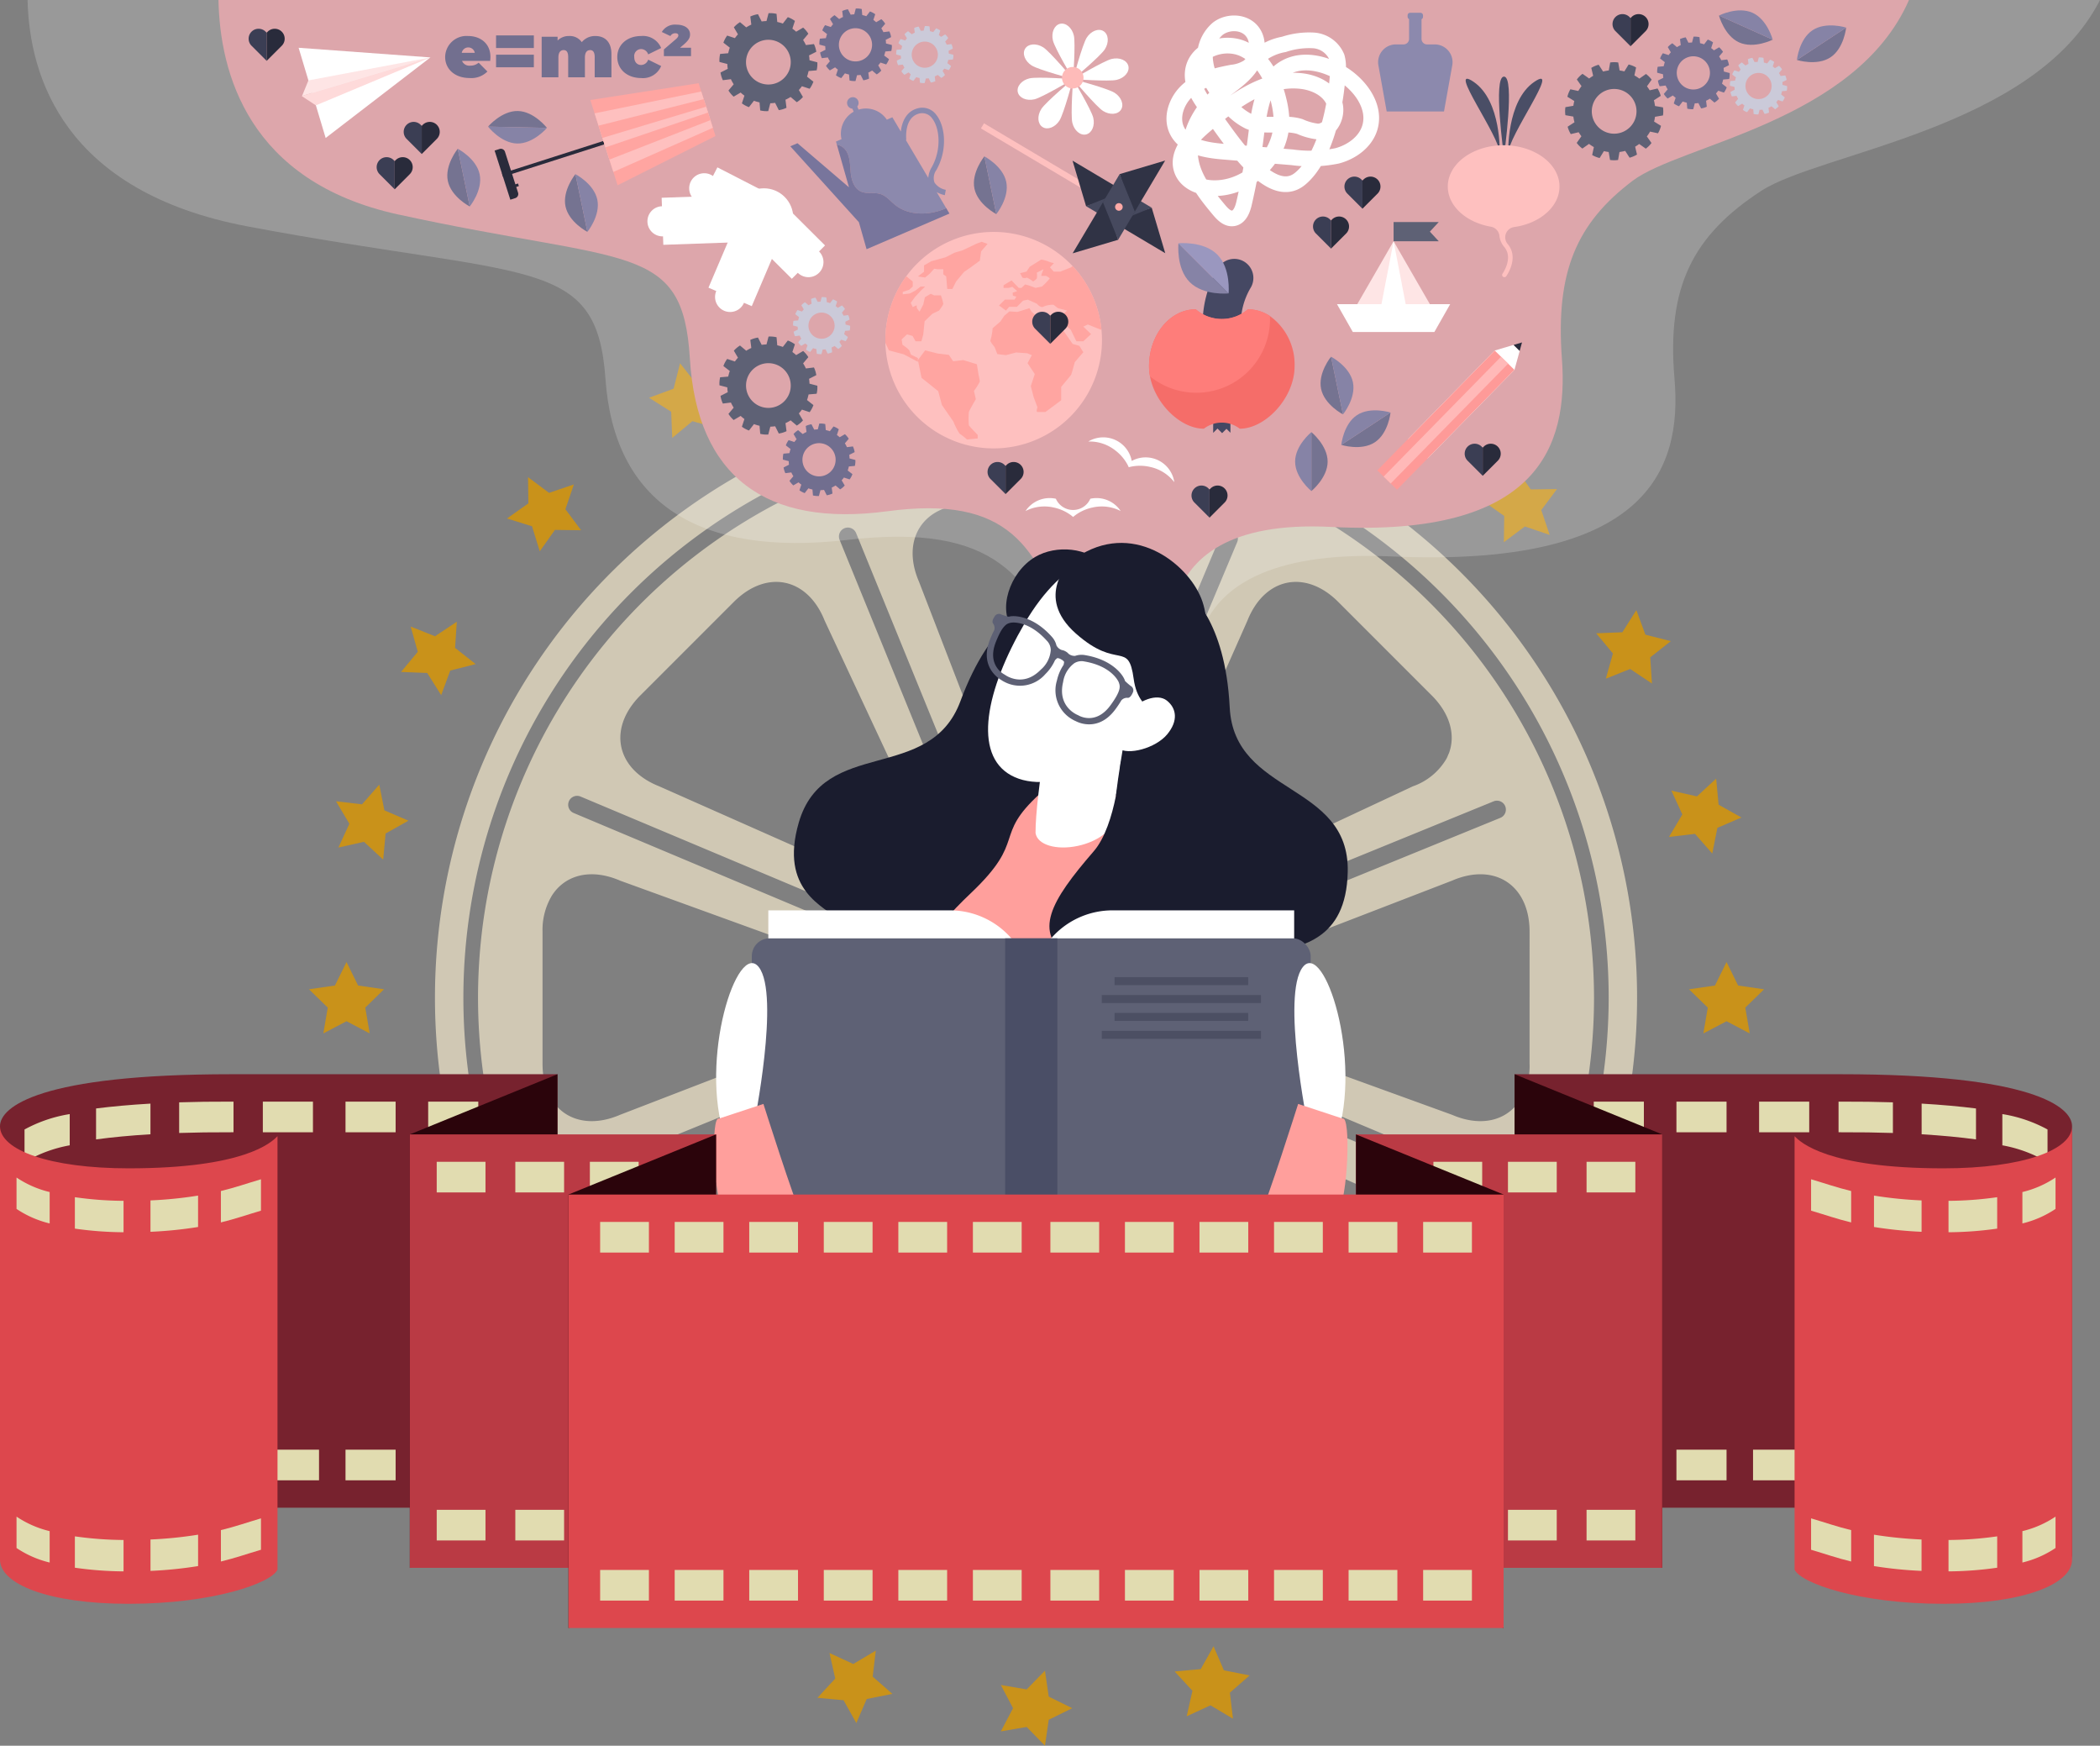 <svg xmlns="http://www.w3.org/2000/svg" width="401.515" height="333.684" viewBox="0 0 401.515 333.684">
  <rect x="0" y="0" width="401.515" height="333.684" fill="#808080" stroke="none"/>
  <g id="Grupo_612" data-name="Grupo 612" transform="translate(-2612.105 -56.467)">
    <path id="Trazado_1128" data-name="Trazado 1128" d="M2673.926,254l.846-4.936-3.586-3.5,4.956-.719,2.216-4.492,2.218,4.492,4.956.719-3.586,3.5.846,4.936-4.434-2.33Zm275.465-8.433-4.957-.719-2.217-4.492L2940,244.847l-4.956.719,3.586,3.5-.846,4.936,4.432-2.33,4.433,2.33-.846-4.936Zm-272.584-27.093,4.885-1.1,3.679,3.4.46-4.987,4.369-2.449-4.6-1.978-.979-4.912-3.3,3.765-4.975-.588,2.56,4.3Zm22.638-43.169-4.165,2.782-4.653-1.855,1.358,4.821-3.2,3.852,5,.2,2.674,4.235,1.736-4.7,4.853-1.234-3.932-3.1Zm22.379-26.24-4.743,1.61-4.014-3,.063,5.008-4.089,2.892,4.783,1.486,1.487,4.784,2.892-4.089,5.008.064-3-4.015Zm23.41-19.226-3.1-3.933-1.234,4.855-4.7,1.735,4.235,2.673.2,5.005,3.852-3.2,4.821,1.358-1.855-4.653,2.781-4.166Zm25.466-4.047,4.549-2.1,4.306,2.559-.588-4.974,3.765-3.3L2777.82,117l-1.979-4.6-2.448,4.37-4.988.46,3.4,3.678Zm75.411,249.947-1.978-4.6-2.449,4.369-4.987.46,3.4,3.678-1.1,4.886,4.549-2.1,4.3,2.559-.587-4.974,3.765-3.3ZM2811.9,108.075l-3.5,3.586-4.936-.846,2.331,4.432-2.331,4.434,4.936-.847,3.5,3.587.72-4.957,4.491-2.217-4.491-2.216Zm0,267.729-3.5,3.587-4.936-.847,2.331,4.433-2.331,4.434,4.936-.847,3.5,3.587.72-4.957,4.491-2.217-4.491-2.216Zm35.947-262.573-4.3,2.559-4.549-2.094,1.1,4.884-3.4,3.679,4.987.46,2.449,4.37,1.978-4.6,4.913-.979-3.765-3.3ZM2779.555,371.97l-4.306,2.56-4.549-2.1,1.1,4.885-3.4,3.68,4.988.46,2.448,4.369,1.979-4.6,4.912-.979-3.765-3.3Zm101.679-244.454-4.821,1.358-3.852-3.2-.2,5.005-4.235,2.674,4.7,1.735,1.235,4.854,3.1-3.933,5,.326-2.782-4.164Zm20.653,18.414-1.486,4.783-4.784,1.486,4.089,2.892-.063,5.009,4.014-3,4.744,1.609-1.609-4.743,3-4.014-5.008.063Zm17.248,40.264,4.653-1.855,4.166,2.781-.327-5,3.933-3.1-4.855-1.234-1.734-4.7-2.674,4.234-5.005.2,3.2,3.852Zm12.075,30.249,4.975-.587,3.3,3.765.978-4.913,4.6-1.978-4.369-2.449-.461-4.987-3.678,3.4-4.885-1.1,2.094,4.549Z" fill="#db9600" opacity="0.8"/>
    <g id="Grupo_555" data-name="Grupo 555" opacity="0.7">
      <path id="Trazado_1129" data-name="Trazado 1129" d="M2891.457,165.917a114.923,114.923,0,1,0,0,162.52A114.932,114.932,0,0,0,2891.457,165.917Zm-81.265,190.749A109.489,109.489,0,1,1,2919.68,247.177,109.614,109.614,0,0,1,2810.192,356.666Z" fill="#f2e7cb"/>
      <path id="Trazado_1130" data-name="Trazado 1130" d="M2810.192,140.49a106.687,106.687,0,1,0,106.686,106.687A106.807,106.807,0,0,0,2810.192,140.49Zm41.838,31.848c3.778-5.76,10.458-6.314,15.951-.813l17.858,17.858c3.536,3.536,4.57,7.558,3.327,10.983-.045.124-.111.242-.162.364-.1.252-.2.507-.335.752a12.006,12.006,0,0,1-6.422,5.284l-35.632,16.665c-8.255,3.274-15.351-3.821-12.076-12.077l16.059-36.228A15.446,15.446,0,0,1,2852.03,172.338Zm-63.99-15.161c1.768-2.687,5.088-4.355,9.532-4.355h25.252c8.886,0,13.27,6.669,9.747,14.831l-13.414,36.969a12.1,12.1,0,0,1-.735,1.436c-4.017,6.7-13.039,6.22-16.34-1.433l-14.268-36.969C2786.052,163.574,2786.27,159.865,2788.04,157.177ZM2732.558,191.8a15.4,15.4,0,0,1,1.99-2.419l17.858-17.858c6.277-6.277,14.106-4.665,17.381,3.6l16.655,35.623a9.825,9.825,0,0,1-.2,8.317c-2,3.807-6.709,5.809-11.869,3.761l-36.237-16.058C2730.913,203.9,2728.77,197.554,2732.558,191.8Zm-16.722,68V234.551a12.721,12.721,0,0,1,1.8-6.912c2.52-3.949,7.43-5.266,13.041-2.839l36.97,13.407c5.606,2.422,7.357,7.924,5.254,12.271a10.135,10.135,0,0,1-5.255,4.814l-36.97,14.259C2722.513,273.073,2715.836,268.69,2715.836,259.8Zm53.284,60.9c-3.581,6.963-10.823,8.012-16.715,2.119l-17.859-17.85c-3.536-3.536-4.57-7.558-3.326-10.984.965-2.663,3.307-4.966,6.919-6.4l35.63-16.664c8.264-3.275,15.351,3.812,12.077,12.076l-16.059,36.228Q2769.479,320,2769.12,320.7Zm63.229,16.472c-1.767,2.688-5.084,4.358-9.528,4.358H2797.57c-8.887,0-13.279-6.678-9.756-14.83l9.716-26.777,3.7-10.2c3.523-8.162,13.551-8.162,17.074-.009l14.267,36.978C2834.333,330.773,2834.117,334.482,2832.349,337.171Zm56.74-37.109c-.007.019-.019.039-.026.058a10.936,10.936,0,0,1-.515,1.189,14.419,14.419,0,0,1-2.712,3.659l-17.857,17.85c-6.278,6.286-14.1,4.674-17.381-3.59L2833.943,283.6a9.831,9.831,0,0,1,.2-8.313c2-3.808,6.709-5.813,11.874-3.766l36.228,16.058C2888.441,290.039,2890.9,295.056,2889.089,300.062Zm10.423-15.338a1.706,1.706,0,0,1-1.574,1.044,1.681,1.681,0,0,1-.66-.133l-67.557-28.4c-.014-.007-.026-.016-.039-.022a22.015,22.015,0,0,1-9.656,9.554.335.335,0,0,1,.02.04l27.689,67.853a1.7,1.7,0,0,1-.935,2.223,1.685,1.685,0,0,1-.643.127,1.7,1.7,0,0,1-1.58-1.061L2816.888,268.1c0-.015-.006-.029-.012-.043a22.022,22.022,0,0,1-13.585-.072.428.428,0,0,1-.013.044l-28.4,67.557a1.705,1.705,0,1,1-3.144-1.321l28.4-67.557c.007-.015.015-.027.021-.04a22.007,22.007,0,0,1-9.553-9.656c-.016.007-.027.015-.041.021l-67.852,27.689a1.683,1.683,0,0,1-.644.127,1.706,1.706,0,0,1-.645-3.285l67.852-27.689c.014-.006.028-.007.042-.013a22.005,22.005,0,0,1,.073-13.583c-.015-.006-.03-.008-.045-.013l-67.557-28.4a1.705,1.705,0,1,1,1.322-3.144l67.558,28.4c.015.006.027.016.04.022a22.03,22.03,0,0,1,9.659-9.554c-.007-.015-.018-.027-.025-.042l-27.688-67.851a1.706,1.706,0,1,1,3.158-1.289l27.688,67.851c.007.015.008.031.015.047a22.023,22.023,0,0,1,13.582.071c0-.016.007-.032.013-.046l28.4-67.558a1.705,1.705,0,1,1,3.144,1.322l-28.4,67.556c-.007.016-.018.027-.025.042a22.025,22.025,0,0,1,9.558,9.656.428.428,0,0,1,.041-.021l67.851-27.689a1.705,1.705,0,1,1,1.289,3.158l-67.85,27.688c-.014.005-.03.008-.043.014a22.032,22.032,0,0,1-.073,13.584.189.189,0,0,1,.044.013l67.558,28.4A1.707,1.707,0,0,1,2899.512,284.724Zm2.5-17.005c-2.673,3.146-7.193,4.034-12.289,1.832l-36.98-13.415c-5.6-2.422-7.356-7.921-5.252-12.265a10.127,10.127,0,0,1,5.255-4.811l36.978-14.26c8.153-3.53,14.831.862,14.831,9.748V259.8A12.008,12.008,0,0,1,2902.007,267.719Z" fill="#f2e7cb"/>
      <path id="Trazado_1131" data-name="Trazado 1131" d="M2810.192,228.674a18.507,18.507,0,1,0,13.086,5.421A18.38,18.38,0,0,0,2810.192,228.674Zm5.27,23.769a7.45,7.45,0,1,1,0-10.532A7.457,7.457,0,0,1,2815.462,252.443Z" fill="#f2e7cb"/>
    </g>
    <g id="Grupo_602" data-name="Grupo 602">
      <path id="Trazado_1132" data-name="Trazado 1132" d="M3013.62,56.467c-12.551,24.662-53.444,29.112-64.767,36.481-13.114,8.541-18.1,18.359-16.589,35.918s-5.431,36.118-54.031,33.963-36.163,30.137-36.163,30.137l-25.679-8.308c-7.1-17.9-13.726-28.284-42.249-24.993s-44.623-7.071-46.277-30.8-14.48-18.967-68.4-29.116c-35.182-6.622-41.766-28.721-42.088-43.283Z" fill="#fff" opacity="0.2"/>
      <path id="Trazado_1133" data-name="Trazado 1133" d="M2977.1,56.467c-10.237,23.355-43.594,27.569-52.83,34.547-10.7,8.087-14.768,17.385-13.531,34.013s-4.43,34.2-44.073,32.162-29.5,28.539-29.5,28.539l-20.947-7.868c-5.787-16.948-11.2-26.784-34.462-23.668s-36.4-6.7-37.748-29.165-11.811-17.962-55.8-27.572c-28.7-6.271-34.068-27.2-34.331-40.988Z" fill="#dda6ab"/>
      <g id="Grupo_557" data-name="Grupo 557">
        <path id="Trazado_1134" data-name="Trazado 1134" d="M2822.8,121.5a20.709,20.709,0,0,1-41.411.506c0-.168-.006-.337-.006-.506a20.709,20.709,0,0,1,41.323-1.974Q2822.8,120.5,2822.8,121.5Z" fill="#fec0bf"/>
        <g id="Grupo_556" data-name="Grupo 556">
          <path id="Trazado_1135" data-name="Trazado 1135" d="M2804.137,116.805l-.765,1.122-1.479,1.275a10.73,10.73,0,0,1-.412,2.295c-.2.153.769,1.275.769,1.275l.546,1.377,1.648.2,1.938-.51,2.142.153.867.357-.816,1.531,1.377,2.091-.765,2.3.561,2.142.714,1.887s-.306.918,0,.918h1.53l3.01-2.244v-2.55s1.785-2.142,1.887-2.295.714-2.449.714-2.449l1.632-1.887-.765-1.224-1.275-.357L2815.1,119.2l-.715-1.785-1.938-.612-1.479.816-.816-.816-.816-.765-.408-.663-2.295.714-1.53-.1Z" fill="#ffa5a1"/>
          <path id="Trazado_1136" data-name="Trazado 1136" d="M2788.989,123.435l-1.377,1.862.688,3.392,1.352,1.071,1.836,1.479.714,2.652,2.194,3.162a12.247,12.247,0,0,0,1.173,2.3,14.074,14.074,0,0,1,1.428,1.122l2.04-.2V139.6s-1.581-1.632-1.683-1.836a14.2,14.2,0,0,1,0-2.551c.051-.255,1.326-2.448,1.326-2.448l-.357-1.581a10.88,10.88,0,0,0,1.122-1.785,13.827,13.827,0,0,0-.255-1.377l-.306-1.924-2.6-.805-1.938.229-.817-1.224-2.142-.255Z" fill="#ffa5a1"/>
          <path id="Trazado_1137" data-name="Trazado 1137" d="M2820.1,118.488l-.867.408,1.479,1.428-1.479,1.377h-1.326l-1.071-2.193-1.377-1.224-1.072-.867,1.734-1.581-1.734-.459-.867-.664a4.74,4.74,0,0,0-1.887.358c-.561.357-1.291-.561-1.291-.561l-1.719-.766-.918.2-1.172,1.174h-1.479l-.612.714-1.327-.97,1.123-1.122h1.836l.357-.561-.663-.2-.052-.561.868-.306-.918-.816-.715.2h-.969v-.51l1.531-.918,1.377,1.428h.509l.715-.663.714.2,1.275.459,1.224-.254a14.2,14.2,0,0,0,1.48-1.53c0-.153-.715-.511-.715-.511h-.867c-.153,0,.408-1.275.408-1.275l-1.291.663a3.521,3.521,0,0,1,0,1.123,3.068,3.068,0,0,1-.7.56s-1.174-.866-1.327-.713-.713,0-.713,0l-.459-.868,1.224-.306.612-.918,2.193-1.377a6.025,6.025,0,0,1,1.377.356,3.894,3.894,0,0,0,1.071.306l-.765.817.715.816h1.275l2.039-.816.306-.244a20.627,20.627,0,0,1,5.513,12.195l-.616-.221Z" fill="#ffa5a1"/>
          <path id="Trazado_1138" data-name="Trazado 1138" d="M2792.458,114.51c0,.306-.817,1.326-.817,1.326l-1.275.612-1.479,1.428-.255,2.5-.358,1.326h-1.121l-.562-1.02-1.071-.306-1.019.97.153,1.019a7.59,7.59,0,0,1,1.325,1.071c.052.205.306.817.306.817l1.327.662v.715l-2.7-1.429-2.855-.765L2781.39,122c0-.168-.006-.337-.006-.506a20.61,20.61,0,0,1,3.893-12.088l.142-.1,1.2.969v.97l-.688.612-1.224.407v.459l1.326-.153,1.019-.51,1.071-.815h.868l-.715.662-1.224,1.327-.815,1.122.382.815.739-.356.052.561.51.663.714-1.377.307-1.378,1.121-.662.663.306H2792A10.416,10.416,0,0,1,2792.458,114.51Z" fill="#ffa5a1"/>
          <path id="Trazado_1139" data-name="Trazado 1139" d="M2791.386,107.93h1.071v.969l.561.408.2,2.4h.969l.714-1.428,1.53-1.836,1.122-.765,1.887-1.377.255-1.785,1.224-1.428-1.122-.408-.969.357-2.678,1.275-1.556.459-1.683.867-2.754.765-1.377.791v1.2l-1.173.918,1.377.2.918-.765.816-.918Z" fill="#ffa5a1"/>
        </g>
      </g>
      <path id="Trazado_1140" data-name="Trazado 1140" d="M2774.184,146.4l0-.012.009-.025.036-.1.008-.024c.012-.035.023-.068.034-.1l.008-.024v0l.009-.027.019-.063,0-.012,0-.011.018-.064.008-.027v0l.007-.024c.01-.035.019-.069.027-.1l.007-.025c.008-.035.016-.069.024-.1l.006-.026,0-.013.656-.057.492-.042a3.856,3.856,0,0,0,.09-.565,3.949,3.949,0,0,0,.007-.573l-.478-.125-.637-.166v-.034c0-.035-.005-.071-.007-.107l0-.026c0-.035-.006-.071-.009-.107l0-.023-.005-.047,0-.048,0-.022c0-.036-.009-.071-.014-.107l0-.025c-.005-.036-.011-.071-.016-.107l0-.025,0-.008.588-.295.441-.223a3.793,3.793,0,0,0-.126-.558,3.957,3.957,0,0,0-.206-.535l-.491.062-.652.082-.006-.012-.011-.024c-.015-.032-.03-.065-.046-.1l-.011-.023c-.016-.032-.032-.064-.049-.1l-.012-.023v0l-.013-.025-.031-.058-.005-.011-.007-.01-.013-.025-.018-.033-.014-.025h0l-.013-.023-.054-.093-.014-.022-.056-.091-.014-.022-.007-.012.424-.5.318-.377a4.024,4.024,0,0,0-.337-.463,3.69,3.69,0,0,0-.4-.41l-.425.249-.569.333-.005,0-.02-.018-.08-.071-.02-.016-.082-.07-.018-.014-.036-.031-.038-.03-.017-.013-.086-.067-.02-.015-.087-.064-.021-.015-.006-.005.207-.624.154-.469a3.9,3.9,0,0,0-1.008-.538l-.3.391-.4.519-.013,0-.024-.008-.1-.037-.024-.007-.1-.035-.024-.007h0l-.027-.009-.064-.019-.011,0-.011,0-.064-.019-.028-.007h0l-.024-.007-.1-.027-.026-.006-.1-.025-.025-.006-.013,0-.057-.656-.042-.491a3.93,3.93,0,0,0-1.138-.1l-.125.477-.166.637h-.034l-.107.007h-.026l-.108.01-.022,0-.047,0-.048.005-.022,0-.108.013-.024,0-.108.017-.024,0h-.008l-.3-.587-.223-.442a3.9,3.9,0,0,0-1.093.333l.062.49.082.652-.013.007-.023.01-.1.046-.023.011-.1.049-.022.012h0l-.025.013-.059.031-.009.006h0l-.011.006-.057.031-.025.015h0l-.022.012-.093.055-.022.013c-.031.018-.061.037-.091.056l-.022.014-.012.007-.5-.424-.377-.317a3.808,3.808,0,0,0-.464.336,3.76,3.76,0,0,0-.409.4l.248.425.333.569,0,.006-.016.018q-.037.041-.072.081l-.017.019-.07.084-.014.017-.03.037-.03.037-.013.017-.067.086-.015.02-.065.087-.014.021,0,.006-.624-.207-.47-.154a3.95,3.95,0,0,0-.537,1.008l.39.3.52.4-.005.013-.009.025-.036.1-.008.025c-.012.034-.023.068-.034.1l-.008.025h0l-.009.028-.019.063,0,.011,0,.012-.018.063-.008.028v0l-.007.024q-.015.052-.027.1l-.007.024-.024.1-.006.025,0,.014-.657.056-.491.042a3.931,3.931,0,0,0-.1,1.139l.478.124.637.167v.007l0,.026.006.108,0,.025.009.108,0,.022,0,.048.005.047,0,.022c0,.036.009.072.014.108l0,.024c0,.036.011.072.016.108l0,.025v.007l-.587.3-.442.222a3.841,3.841,0,0,0,.127.559,3.912,3.912,0,0,0,.206.534l.491-.062.652-.082.006.013.011.023c.015.033.03.065.046.1l.011.023c.016.033.032.065.049.1l.011.022v0l.014.026.031.058,0,.01.006.011.014.025.018.033.014.024v0l.012.021c.019.031.037.063.055.094l.013.021.057.092.013.021.008.012-.424.5-.318.377a3.809,3.809,0,0,0,.336.464,3.968,3.968,0,0,0,.4.41l.426-.249.569-.333.005.005.019.017.081.071.019.017.083.07.017.014.037.03.038.03.017.014.086.067.02.014c.028.022.057.044.087.065l.02.015.006,0-.206.624-.155.47a3.745,3.745,0,0,0,.485.3,3.838,3.838,0,0,0,.523.232l.3-.39.4-.519.013,0,.025.01.1.035.025.009.1.033.025.008h0l.028.008.063.019.011,0,.012,0,.063.019.028.007h0l.024.006.1.028.024.006.1.025.025,0,.014,0,.056.656.042.491a3.939,3.939,0,0,0,1.138.1l.125-.477.167-.638h.033l.107-.007.026,0c.036,0,.072-.005.108-.009l.022,0,.047,0,.048-.005.022,0,.108-.013.025,0,.106-.016.026,0h.007l.3.587.222.442a3.958,3.958,0,0,0,1.093-.333l-.062-.491-.082-.652.012-.006.025-.011.1-.045.024-.012.1-.048.024-.013h0l.027-.014.057-.03.011-.006.01-.006.058-.032.025-.014h0l.022-.013c.031-.017.063-.036.093-.054l.022-.013.092-.057.021-.013.012-.008.5.424.377.318a3.824,3.824,0,0,0,.464-.336,3.988,3.988,0,0,0,.41-.4l-.249-.426-.333-.568,0-.006.018-.019.071-.081.017-.019c.024-.028.047-.055.069-.083l.015-.017.03-.037.03-.037.014-.018.066-.085.016-.021c.021-.028.043-.057.063-.086l.016-.021,0-.006.624.206.47.155a3.929,3.929,0,0,0,.537-1.008l-.39-.3Zm-2.679-.558a3.174,3.174,0,1,1-.023-3.028A3.172,3.172,0,0,1,2771.5,145.844Z" fill="#716e8f"/>
      <path id="Trazado_1141" data-name="Trazado 1141" d="M2781.15,67.084l.005-.012.009-.025.036-.1.008-.024c.012-.034.023-.068.034-.1l.008-.024v0l.009-.027.019-.063,0-.012,0-.011.018-.063.008-.028v0l.007-.025.027-.1.006-.025c.009-.035.017-.069.025-.1l.006-.025,0-.014.656-.057.491-.042a3.992,3.992,0,0,0,.091-.565,3.78,3.78,0,0,0,.006-.573l-.477-.125-.637-.166v-.007l0-.027c0-.035,0-.071-.007-.107V64.6c0-.035-.006-.071-.01-.107l0-.022,0-.048-.006-.048,0-.022c0-.036-.009-.071-.014-.107l0-.025c-.005-.036-.011-.071-.016-.107l0-.025,0-.008.588-.295.441-.223a3.9,3.9,0,0,0-.333-1.093l-.49.062-.652.082-.006-.012-.011-.024-.046-.1-.012-.023c-.015-.032-.031-.064-.048-.1l-.012-.023v0l-.013-.025-.031-.058-.006-.01-.006-.011-.013-.025-.018-.033-.014-.025h0l-.012-.023c-.018-.031-.036-.062-.055-.092l-.013-.023-.056-.091-.014-.022-.007-.012.424-.5.317-.377a3.877,3.877,0,0,0-.336-.463,3.777,3.777,0,0,0-.4-.41l-.425.249-.569.333-.005-.005-.02-.018-.08-.071-.02-.016-.082-.07-.018-.014-.036-.031-.038-.03-.017-.013-.086-.067-.02-.015-.087-.064-.021-.015-.006,0,.206-.624.155-.469a3.906,3.906,0,0,0-1.008-.538l-.3.391-.4.519-.013,0-.024-.009-.1-.036-.023-.008c-.034-.012-.069-.024-.1-.034l-.024-.008h0l-.028-.008-.063-.02-.012,0-.011,0-.063-.019-.028-.007h0l-.024-.007-.1-.027-.025-.006-.1-.025-.025-.006-.014,0-.056-.656-.042-.491a3.942,3.942,0,0,0-1.138-.1l-.125.477-.167.637h-.033l-.107.007h-.026l-.108.01-.022,0-.047.005-.048.005-.022,0-.108.013-.025,0-.107.017-.025,0h-.007l-.3-.587-.222-.442a3.87,3.87,0,0,0-1.093.333l.062.49.082.652-.013.007-.023.01-.1.046-.023.012-.1.048-.022.012h0l-.026.013-.058.031-.009.006h0l-.011.006-.057.032-.025.014h0l-.022.012-.093.055-.022.013c-.031.018-.061.037-.091.056l-.022.014-.012.007-.5-.424-.377-.317a3.823,3.823,0,0,0-.464.336,3.886,3.886,0,0,0-.41.4l.249.425.333.569,0,.006-.017.018c-.024.027-.048.054-.071.082l-.017.018-.07.084-.014.017-.03.037-.03.037-.014.017-.066.086-.015.02-.065.087-.014.021,0,.006-.624-.206-.47-.155a3.736,3.736,0,0,0-.305.484,3.875,3.875,0,0,0-.232.524l.39.3.519.4,0,.013-.009.025c-.013.033-.024.067-.036.1l-.008.025c-.012.034-.023.068-.034.1l-.008.025h0l-.008.028-.019.063,0,.011,0,.012-.018.063-.008.028v0l-.006.024c-.01.035-.019.07-.028.1l-.006.024c-.008.035-.017.07-.025.1l-.005.025,0,.014-.657.056-.491.042a3.891,3.891,0,0,0-.09.566,3.945,3.945,0,0,0-.007.573l.478.124.637.167v.033c0,.036,0,.072.007.108l0,.025c0,.036.006.072.009.108l0,.022.005.048,0,.048,0,.021c0,.036.009.072.013.108l0,.024c.005.036.01.072.016.108l0,.025v.007l-.587.3-.442.222a3.966,3.966,0,0,0,.333,1.093l.491-.062.652-.082.006.013.011.023c.015.033.03.065.046.1l.011.023.048.1.012.022v0l.014.026.031.058.005.01.006.011.014.025.018.033.014.024v0l.012.021c.019.031.037.063.055.094l.013.021c.019.031.037.061.057.092l.013.021.008.012-.424.5-.318.377a3.832,3.832,0,0,0,.336.464,3.97,3.97,0,0,0,.4.41l.426-.249.568-.333.006,0,.019.017c.027.024.053.048.081.071l.019.017.083.07.017.014.037.031.038.029.016.014.087.067.019.014c.029.023.058.044.088.065l.02.015.006,0-.206.624-.155.47a3.918,3.918,0,0,0,.484.306,4.03,4.03,0,0,0,.524.231l.3-.39.4-.519.013,0,.025.01.1.035.025.009.1.033.025.008h0l.028.008.063.019.01,0,.012,0,.064.019.027.007h0l.023.006.106.028.023.006.106.025.024.005.014,0,.057.656.042.491a3.941,3.941,0,0,0,1.138.1l.125-.477.166-.638h.034l.107-.007.026,0c.036,0,.072,0,.107-.009l.023,0,.047-.005.048,0,.022,0,.107-.013.026,0,.106-.016.026,0h.007l.3.587.222.442a3.958,3.958,0,0,0,1.093-.333l-.062-.491-.082-.652.012-.006.025-.011.1-.045.024-.012.095-.048.023-.012h0l.026-.013.058-.031.011-.006.01-.006.058-.032.025-.014h0l.022-.013.093-.054.022-.013.091-.057.022-.013.012-.008.5.424.377.318a3.822,3.822,0,0,0,.464-.336,3.96,3.96,0,0,0,.41-.4l-.25-.426-.333-.568,0-.006.018-.019.071-.081.017-.019.069-.082.014-.018.031-.037.03-.037.013-.018c.023-.028.045-.057.067-.085l.015-.021c.022-.028.043-.057.064-.086l.016-.021,0-.006.624.206.47.155a3.949,3.949,0,0,0,.537-1.008l-.391-.3Zm-2.679-.558a3.173,3.173,0,1,1-.023-3.028A3.173,3.173,0,0,1,2778.471,66.526Z" fill="#716e8f"/>
      <path id="Trazado_1142" data-name="Trazado 1142" d="M2941.349,72.452l0-.013.009-.025c.013-.033.025-.067.036-.1l.009-.024c.011-.034.023-.068.033-.1l.008-.025h0l.008-.028.019-.063,0-.012,0-.011.019-.063.007-.028v0l.006-.024c.01-.035.019-.07.028-.105l.006-.025c.009-.034.017-.069.025-.1l.005-.025,0-.014.656-.056.491-.042a3.928,3.928,0,0,0,.1-1.138l-.477-.125-.638-.167V70.1c0-.036,0-.072-.007-.107l0-.026q0-.054-.009-.108l0-.022,0-.047-.005-.048,0-.022c0-.036-.008-.072-.013-.108l0-.025c-.005-.036-.01-.071-.016-.107l0-.025v-.007l.587-.3.442-.223a3.829,3.829,0,0,0-.127-.558,3.789,3.789,0,0,0-.206-.534l-.491.061-.652.083-.006-.013-.011-.024c-.015-.032-.03-.064-.046-.1l-.011-.024-.048-.1-.012-.023h0l-.013-.025-.031-.059-.006-.01L2941,67.6l-.014-.025-.018-.032-.014-.026h0l-.013-.022c-.017-.031-.035-.063-.054-.093l-.013-.022-.056-.091-.014-.023-.008-.011.424-.5.318-.378a3.9,3.9,0,0,0-.336-.463,3.969,3.969,0,0,0-.4-.41l-.426.249-.568.333-.006,0-.019-.017-.081-.071-.019-.017-.083-.07-.017-.014-.037-.03-.037-.03-.018-.014-.086-.066-.02-.016-.086-.064-.021-.015-.006,0,.206-.624.155-.47a3.742,3.742,0,0,0-.485-.305,3.825,3.825,0,0,0-.523-.232l-.3.39-.4.519-.013,0-.024-.009c-.033-.012-.067-.025-.1-.036l-.024-.008-.1-.034-.024-.008h0l-.027-.008-.063-.019-.012,0-.011,0-.064-.018-.027-.008h0l-.025-.007c-.035-.01-.069-.019-.1-.027l-.025-.007c-.035-.008-.069-.017-.1-.024l-.026-.006-.013,0-.056-.657-.043-.491a3.871,3.871,0,0,0-.565-.09,3.92,3.92,0,0,0-.573-.007l-.125.478-.166.637h-.008l-.025,0c-.036,0-.072,0-.108.006l-.025,0-.108.009-.022,0-.048,0-.048,0-.021,0-.108.014-.025,0-.107.016-.025,0h-.007l-.3-.587-.223-.442a3.838,3.838,0,0,0-.558.127,3.8,3.8,0,0,0-.534.206l.062.491.081.652-.012.006-.024.011-.1.046-.023.011-.1.049-.022.011h0l-.025.014-.058.031-.01.005h0l-.011.006-.058.032-.025.014h0l-.021.012-.094.055-.021.013-.092.057-.022.013-.012.008-.5-.424-.378-.318a3.89,3.89,0,0,0-.463.336,3.986,3.986,0,0,0-.41.4l.249.426.333.568,0,.006-.017.019-.072.081-.016.019c-.024.027-.047.055-.07.083l-.014.017-.031.037-.03.038-.013.016c-.023.029-.045.058-.067.087l-.015.019c-.022.029-.043.058-.064.088l-.015.02,0,.006-.624-.206-.469-.155a3.893,3.893,0,0,0-.538,1.008l.391.3.519.4,0,.012-.01.025c-.012.034-.024.067-.035.1l-.009.025c-.012.033-.023.067-.033.1l-.008.025v0l-.009.027-.019.064,0,.01,0,.012-.018.064-.007.027v0l-.007.024-.027.1-.006.025c-.009.034-.017.07-.025.105l-.005.024,0,.014-.656.056-.491.043a3.856,3.856,0,0,0-.09.565,3.945,3.945,0,0,0-.007.573l.477.125.637.166v.034c0,.035,0,.071.007.107l0,.025c0,.036.005.072.009.108l0,.022,0,.048.006.048,0,.021c0,.036.009.073.014.108l0,.025c.005.036.011.072.017.108l0,.024,0,.007-.588.3-.441.223a3.956,3.956,0,0,0,.126.558,3.916,3.916,0,0,0,.207.534l.49-.061.652-.082.006.013.011.023c.015.032.03.065.046.1l.012.023c.015.032.032.064.048.1l.012.023h0l.013.026.031.058.006.01.005.011.015.026.018.032.013.025,0,0,.012.021c.018.032.036.063.055.094l.013.021c.018.031.037.062.056.092l.014.022.007.012-.424.5-.317.378a3.9,3.9,0,0,0,.336.463,3.779,3.779,0,0,0,.4.41l.425-.249.569-.333.005.005.019.017.081.072.019.016.084.07.017.014.037.031.037.03.017.013.087.067.019.015.087.064.021.015.006,0-.207.624-.154.469a3.9,3.9,0,0,0,1.008.538l.3-.391.4-.519.013.005.025.009.1.036.025.008.1.034.025.008h0l.028.009.063.019.011,0,.012,0,.063.018.028.008h0l.024.006.1.028.024.006.1.025.025.006.014,0,.056.656.043.491a3.871,3.871,0,0,0,.565.09,3.66,3.66,0,0,0,.573.007l.125-.477.166-.637h.007l.027,0,.107-.007.026,0,.107-.009.022,0,.048,0,.047-.006.022,0,.108-.014.025,0,.107-.016.025-.005h.008l.3.587.223.442a3.876,3.876,0,0,0,1.092-.333l-.061-.49-.083-.653.013,0,.024-.012.1-.045.024-.012.095-.048.024-.012h0l.026-.014.058-.031.01-.006.011-.006.058-.032.024-.013,0,0,.021-.012.094-.055.021-.013.092-.056.022-.014.012-.008.5.425.378.317a3.943,3.943,0,0,0,.873-.736l-.249-.425-.333-.569,0-.005.017-.02.071-.08.018-.02.069-.082.014-.018.031-.037.029-.037.014-.017.066-.086.016-.02.064-.087.015-.021,0-.006.625.206.469.155a3.85,3.85,0,0,0,.537-1.008l-.39-.3Zm-2.679-.559a3.173,3.173,0,1,1-.023-3.028A3.173,3.173,0,0,1,2938.67,71.893Z" fill="#716e8f"/>
      <path id="Trazado_1143" data-name="Trazado 1143" d="M2766.4,132.926l.006-.017.012-.034c.017-.045.033-.09.049-.135l.011-.033c.015-.046.031-.092.045-.138l.011-.033v0l.011-.037c.009-.029.018-.057.026-.086l0-.015,0-.015.025-.086.01-.037v0l.009-.033c.013-.046.025-.093.036-.14l.009-.034c.012-.046.023-.093.033-.14l.008-.034,0-.019.884-.076.662-.057a5.31,5.31,0,0,0,.122-.761,5.373,5.373,0,0,0,.009-.772l-.643-.168-.859-.225v-.009l0-.036c0-.048-.005-.1-.009-.144l0-.035c0-.048-.007-.1-.012-.145l0-.03-.006-.064-.007-.064,0-.03c-.005-.048-.012-.1-.018-.144l-.005-.034c-.006-.048-.014-.1-.021-.144l-.006-.034,0-.01.792-.4.595-.3a5.165,5.165,0,0,0-.171-.753,5.086,5.086,0,0,0-.278-.72l-.661.083-.879.111-.007-.017-.015-.032c-.02-.043-.041-.087-.062-.13l-.016-.032c-.021-.043-.042-.086-.065-.129l-.016-.031v0l-.017-.034-.042-.078-.008-.014-.008-.015-.019-.034-.024-.043-.019-.034v0l-.017-.03c-.024-.042-.049-.084-.074-.125l-.018-.03c-.024-.042-.05-.082-.075-.123l-.019-.03-.01-.016.571-.679.428-.508a5.173,5.173,0,0,0-.453-.625,5.307,5.307,0,0,0-.538-.552l-.574.336-.766.448-.007-.006-.026-.024c-.036-.032-.072-.064-.109-.1l-.026-.023-.111-.094-.024-.019-.049-.041-.051-.04-.023-.019-.116-.089-.027-.021c-.039-.029-.077-.058-.117-.086l-.028-.021-.008-.005.278-.841.209-.633a5.174,5.174,0,0,0-.653-.412,5.3,5.3,0,0,0-.706-.312l-.409.526-.543.7-.017-.007-.032-.011c-.046-.017-.091-.034-.137-.049l-.032-.011-.139-.046-.032-.01h0l-.037-.012-.085-.025-.015-.005-.016,0-.085-.024-.038-.01h0l-.033-.009-.141-.037-.033-.008-.141-.034-.034-.008-.018,0-.076-.884-.057-.662a5.285,5.285,0,0,0-.762-.121,5.1,5.1,0,0,0-.771-.009l-.168.643-.225.858h-.01l-.034,0-.146.008-.034,0-.145.012-.03,0-.064.007-.065.007-.028,0-.146.019-.033,0-.145.022-.033.005-.01,0-.4-.791-.3-.6a5.308,5.308,0,0,0-.753.171,5.234,5.234,0,0,0-.72.278l.084.661.11.879-.017.008-.032.014-.13.062-.031.015-.13.066-.03.016h0l-.033.018-.079.042-.013.007h0l-.014.007-.078.043-.034.019,0,0-.029.016-.126.074-.029.018c-.042.024-.083.05-.123.076l-.03.018-.016.01-.679-.571-.508-.428a5.279,5.279,0,0,0-1.177.992l.335.573.449.766-.007.008-.022.025c-.033.036-.065.072-.1.109l-.022.026c-.032.037-.064.074-.095.112l-.018.023-.041.05-.041.05-.018.023-.09.116-.02.027c-.03.039-.058.078-.087.117l-.02.028-.006.008-.841-.278-.633-.209a5.283,5.283,0,0,0-.411.653,5.116,5.116,0,0,0-.312.706l.526.409.7.543-.006.017-.012.034c-.017.045-.033.089-.049.135l-.011.033c-.016.046-.031.091-.045.138l-.011.033v0l-.012.037c-.008.029-.017.057-.025.085l0,.015,0,.016-.025.085-.01.037v0l-.009.032c-.013.047-.025.094-.037.141l-.008.033q-.018.07-.033.141l-.008.034,0,.018-.885.076-.661.057a5.3,5.3,0,0,0-.122.762,5.371,5.371,0,0,0-.009.772l.643.168.858.224v.01l0,.035c0,.048.005.1.009.145l0,.034c0,.048.007.1.012.146l0,.029.007.065c0,.021.005.042.007.064l0,.029c0,.048.011.1.018.146l.005.032c.006.049.014.1.021.145l.006.034v.01l-.791.4-.595.3a5.309,5.309,0,0,0,.17.752,5.367,5.367,0,0,0,.278.72l.662-.083.878-.111.008.018.015.031c.02.044.041.087.062.131l.015.031.065.13.016.03v0l.018.035.042.078.008.014.007.014.019.035.025.043.019.034v0l.017.028c.024.043.049.085.074.127l.017.028c.025.042.05.083.076.124l.018.029.011.016-.572.679-.428.508a5.282,5.282,0,0,0,.992,1.177l.573-.335.767-.449.007.007.026.023c.036.032.072.065.109.1l.025.022.112.1.023.019.05.041.051.04.023.018c.038.031.077.06.116.09l.026.02c.039.03.078.059.118.087l.027.02.008.006-.277.841-.209.633a5.37,5.37,0,0,0,1.358.724l.409-.526.543-.7.018.006.033.013.135.048.034.011.137.046.034.011h0l.038.011.085.026.015.005.016.005.085.024.037.011h0l.032.009.142.037.032.008.142.034.033.007.019.005.076.884.057.662a5.289,5.289,0,0,0,.762.121,5.1,5.1,0,0,0,.771.009l.169-.643.224-.858h.01l.036,0,.143-.009.036,0,.144-.012.03,0,.064-.007.064-.007.03,0c.048-.005.1-.011.145-.018l.034,0,.143-.022.035-.005.01,0,.4.791.3.6a5.282,5.282,0,0,0,1.472-.448l-.083-.661-.111-.879.017-.008.033-.015.129-.061.032-.016.129-.065.031-.016h0l.035-.018.077-.042.015-.008.014-.007.078-.044.033-.018,0,0,.03-.017.125-.073.03-.018.123-.076.029-.018.016-.011.679.572.508.428a5.279,5.279,0,0,0,1.177-.992l-.335-.573-.449-.767.006-.007.024-.026.1-.108.023-.027c.031-.037.063-.074.093-.111l.019-.023.041-.05.041-.051.018-.023.09-.115.02-.028c.03-.038.058-.077.087-.116l.02-.029.006-.007.841.277.633.209a5.281,5.281,0,0,0,.411-.653,5.157,5.157,0,0,0,.312-.7l-.526-.409Zm-3.61-.753a4.274,4.274,0,1,1-.031-4.08A4.276,4.276,0,0,1,2762.794,132.173Z" fill="#5e6175"/>
      <path id="Trazado_1144" data-name="Trazado 1144" d="M2766.4,71.11l.006-.017.012-.034c.017-.045.033-.09.049-.135l.011-.033c.015-.046.031-.092.045-.138l.011-.033v0l.011-.037c.009-.029.018-.057.026-.086l0-.015,0-.015.025-.086.01-.037v0l.009-.033c.013-.046.025-.093.036-.14l.009-.034c.012-.046.023-.093.033-.14l.008-.034,0-.019.884-.076.662-.057a5.31,5.31,0,0,0,.122-.761,5.373,5.373,0,0,0,.009-.772l-.643-.168-.859-.225v-.009l0-.036c0-.048-.005-.1-.009-.144l0-.035c0-.048-.007-.1-.012-.145l0-.03-.006-.063-.007-.065,0-.03c-.005-.048-.012-.1-.018-.144l-.005-.034c-.006-.048-.014-.1-.021-.144l-.006-.034,0-.01.792-.4.595-.3a5.165,5.165,0,0,0-.171-.753,5.086,5.086,0,0,0-.278-.72l-.661.084-.879.11-.007-.017-.015-.032c-.02-.043-.041-.087-.062-.13l-.016-.031c-.021-.044-.042-.087-.065-.13l-.016-.031v0l-.017-.034-.042-.078-.008-.014-.008-.015-.019-.034-.024-.043-.019-.034v0l-.017-.03c-.024-.042-.049-.084-.074-.125l-.018-.03c-.024-.041-.05-.082-.075-.123l-.019-.03-.01-.016.571-.679.428-.508a5.173,5.173,0,0,0-.453-.625,5.408,5.408,0,0,0-.538-.552l-.574.336-.766.449-.007-.007-.026-.024c-.036-.032-.072-.064-.109-.095l-.026-.023-.111-.094-.024-.019-.049-.041-.051-.04-.023-.019-.116-.089-.027-.021c-.039-.029-.077-.058-.117-.086l-.028-.021-.008-.005.278-.841.209-.633a5.174,5.174,0,0,0-.653-.412,5.3,5.3,0,0,0-.706-.312l-.409.526-.543.7-.017-.007-.032-.011-.137-.049-.032-.011-.139-.046-.032-.01h0l-.037-.012-.085-.025-.015-.005-.016,0-.085-.024-.038-.01h0l-.033-.009-.141-.037-.033-.008-.141-.034-.034-.008-.018,0-.076-.884-.057-.662a5.285,5.285,0,0,0-.762-.121,5.1,5.1,0,0,0-.771-.009l-.168.643-.225.858h-.01l-.034,0c-.049,0-.1.005-.146.009l-.034,0-.145.012-.03,0-.064.007-.065.007-.028,0-.146.019-.033,0-.145.022-.033.005-.01,0-.4-.791-.3-.6a5.308,5.308,0,0,0-.753.171,5.233,5.233,0,0,0-.72.278l.084.661.11.879-.017.008-.032.015-.13.061-.031.015-.13.066-.03.016h0l-.033.018-.079.042-.013.007h0l-.014.007-.078.043-.034.02h0l-.029.016-.126.074-.029.018c-.042.024-.083.05-.123.076l-.03.018-.016.01-.679-.571-.508-.428a5.279,5.279,0,0,0-1.177.992l.335.573.449.766-.007.008-.022.025c-.033.036-.065.072-.1.109l-.022.026c-.032.037-.064.074-.095.112l-.018.023-.041.05-.041.05-.018.023-.09.116-.02.027c-.03.039-.058.078-.087.117l-.02.028-.006.008-.841-.278-.633-.208a5.27,5.27,0,0,0-.411.652,5.169,5.169,0,0,0-.312.706l.526.409.7.543-.006.017-.012.034c-.017.045-.033.089-.049.135l-.011.033c-.016.046-.031.092-.045.138l-.011.033v0l-.012.037c-.008.029-.017.057-.025.085l0,.015,0,.016-.025.085-.01.037v0l-.009.032c-.013.047-.025.094-.037.141l-.008.033q-.018.071-.033.141l-.008.034,0,.018-.885.076-.661.057a5.3,5.3,0,0,0-.122.762,5.371,5.371,0,0,0-.009.772l.643.168.858.224v.01l0,.035c0,.048.005.1.009.145l0,.034c0,.049.007.1.012.146l0,.029.007.065c0,.021.005.042.007.064l0,.029c0,.048.011.1.018.146l.005.032c.006.049.014.1.021.145l.006.034v.01l-.791.4-.595.3a5.31,5.31,0,0,0,.17.752,5.367,5.367,0,0,0,.278.72l.662-.083.878-.111.008.018.015.031c.02.044.041.087.062.131l.015.031.065.13.016.03v0l.018.035.042.078.008.014.007.014.019.035.025.043.019.034v0l.017.028c.024.043.049.085.074.127l.017.028c.025.042.05.083.076.124l.018.029.011.016-.572.679-.428.508a5.282,5.282,0,0,0,.992,1.177l.573-.335.767-.449.007.007.026.023c.036.032.072.065.109.1l.025.022.112.1.023.019.05.041.051.04.023.018c.038.031.077.06.116.09l.026.02c.039.03.078.059.118.087l.027.02.008.006-.277.841-.209.633a5.1,5.1,0,0,0,.653.411,5.17,5.17,0,0,0,.7.313l.409-.526.543-.7.018.006.033.013.135.048.034.011.137.046.034.011h0l.038.011.085.026.015,0,.016.005.085.024.037.011h0l.032.009.142.037.032.008.142.034.033.007.019,0,.076.884.057.662a5.287,5.287,0,0,0,.762.121,5.1,5.1,0,0,0,.771.009l.169-.643.224-.858h.01l.036,0,.143-.009.036,0,.144-.012.03,0,.064-.007.064-.007.03,0c.048-.005.1-.011.145-.018l.034,0,.143-.022.035,0,.01,0,.4.791.3.6a5.283,5.283,0,0,0,1.472-.448l-.083-.661-.111-.879.017-.008.033-.015.129-.061.032-.016.129-.065.031-.016h0l.035-.018.077-.042.015-.008.014-.007.078-.044.033-.018,0,0,.03-.017.125-.073.03-.018.123-.076.029-.018.016-.011.679.572.508.428a5.28,5.28,0,0,0,1.177-.992l-.335-.573-.449-.767.006-.007.024-.026.1-.108.023-.027c.031-.036.063-.074.093-.111l.019-.023.041-.05.041-.05.018-.024.09-.115.02-.028c.03-.038.058-.077.087-.116l.02-.028.006-.008.841.277.633.209a5.324,5.324,0,0,0,.723-1.358l-.526-.409Zm-3.61-.753a4.276,4.276,0,1,1-.031-4.079A4.276,4.276,0,0,1,2762.794,70.357Z" fill="#5e6175"/>
      <path id="Trazado_1145" data-name="Trazado 1145" d="M2926.979,82.549l.011-.015.021-.028c.029-.039.058-.077.086-.116l.02-.028c.029-.04.057-.079.084-.119l.02-.028v0l.022-.032c.017-.025.033-.049.049-.074l.01-.013.009-.014.048-.074.021-.033v0l.018-.029c.026-.041.052-.082.077-.124l.018-.029c.024-.042.049-.083.073-.125l.017-.03.009-.017.868.186.65.139a5.356,5.356,0,0,0,.339-.693,5.253,5.253,0,0,0,.234-.735l-.566-.349-.755-.465,0-.01.009-.034c.011-.047.023-.094.033-.141l.008-.034c.011-.047.021-.094.031-.142l.006-.03.012-.062.012-.064.006-.03.024-.143.006-.034q.011-.072.021-.144l.005-.034v-.01l.873-.15.657-.112a5.33,5.33,0,0,0,0-1.54l-.657-.113-.873-.151,0-.019-.005-.035c-.006-.047-.014-.1-.021-.142l-.006-.035c-.007-.048-.015-.095-.024-.143l-.006-.034v0l-.007-.037-.017-.088,0-.015,0-.016-.008-.038-.01-.049-.008-.038v0l-.007-.034c-.011-.047-.022-.094-.034-.141l-.008-.034c-.012-.047-.024-.093-.037-.139l-.009-.034,0-.018.745-.483.558-.361a5.253,5.253,0,0,0-.25-.729,5.433,5.433,0,0,0-.354-.686l-.647.153-.864.2,0-.008-.019-.03c-.025-.041-.05-.083-.076-.123l-.018-.03c-.026-.041-.052-.082-.079-.122l-.017-.025-.035-.054-.037-.053-.017-.025-.084-.119-.02-.028c-.028-.039-.057-.078-.086-.116l-.021-.028-.006-.008.511-.723.385-.544a5.235,5.235,0,0,0-.5-.585,5.306,5.306,0,0,0-.583-.505l-.545.384-.724.51-.015-.011-.027-.021-.117-.086-.027-.02c-.039-.029-.079-.057-.119-.084l-.028-.02h0l-.032-.022-.074-.05-.013-.009-.013-.009-.075-.048-.033-.021h0l-.029-.019L2924.8,71l-.03-.018c-.041-.025-.083-.049-.125-.072l-.03-.018-.016-.009.186-.868.139-.65a5.364,5.364,0,0,0-.693-.339,5.259,5.259,0,0,0-.735-.234l-.349.566-.466.755-.01,0-.033-.008c-.047-.013-.094-.024-.142-.034l-.033-.008-.143-.031-.029-.006-.063-.012-.064-.013-.028-.005-.145-.025-.033-.005-.145-.021-.033-.005h-.01l-.15-.874-.113-.656a5.134,5.134,0,0,0-.769-.057,5.294,5.294,0,0,0-.77.055l-.114.657-.151.872-.019,0-.034.005c-.048.006-.1.013-.143.021l-.034,0-.144.025-.033.006h0l-.038.008-.087.017-.015,0h0l-.016,0-.087.018-.038.009h0l-.033.008-.142.034-.033.008c-.047.011-.094.024-.14.036l-.034.01-.018,0-.482-.744-.361-.558a5.25,5.25,0,0,0-.73.25,5.134,5.134,0,0,0-.685.354l.153.646.205.864-.009.006-.029.017-.124.076-.029.018-.123.08-.025.016-.054.036-.053.037-.024.016c-.041.028-.08.056-.12.085l-.027.019-.118.087-.026.021-.009.006-.723-.512-.544-.384a5.231,5.231,0,0,0-.584.5,5.324,5.324,0,0,0-.5.584l.383.545.51.724-.01.014-.022.029-.086.115-.02.029c-.029.039-.056.078-.084.118l-.02.028v0l-.022.033-.05.073-.008.013-.009.014-.049.074-.02.033,0,0-.018.028-.077.124-.017.029c-.025.042-.05.084-.074.126l-.016.029-.01.017-.868-.186-.65-.139a5.229,5.229,0,0,0-.338.693,5.289,5.289,0,0,0-.235.735l.566.349.755.465,0,.01-.009.034c-.011.047-.023.094-.033.141l-.008.034c-.01.047-.021.1-.031.143l-.006.028-.013.064c0,.021-.007.042-.011.064l-.005.028c-.009.048-.018.1-.025.145l-.006.033c-.008.048-.014.1-.021.145l0,.033v.01l-.874.15-.656.112a5.149,5.149,0,0,0-.057.77,5.258,5.258,0,0,0,.055.769l.657.114.872.152,0,.019,0,.034c.006.047.013.1.021.143l.005.034c.008.048.016.1.025.143l.006.034v0l.007.039.017.087,0,.015,0,.016.008.039.011.049.008.037v0l.007.032c.011.048.022.1.034.143l.008.032c.011.048.024.094.037.141l.009.033,0,.019-.744.481-.558.362a5.25,5.25,0,0,0,.6,1.415l.646-.153.864-.205.006.008.017.03c.025.042.05.083.076.124l.018.029.08.123.016.024.036.055.037.053.016.024.085.12.019.027.087.117.021.027.006.008-.512.723-.384.544a5.2,5.2,0,0,0,.5.585,5.316,5.316,0,0,0,.584.5l.545-.384.724-.51.015.011.028.022.115.085.029.021.118.084.029.02h0l.033.022c.024.017.049.033.074.049l.012.009.014.009.075.049.032.02,0,0,.028.017c.041.027.083.052.125.078l.028.017.126.073.03.017.016.01-.185.868-.14.649a5.178,5.178,0,0,0,.694.339,5.261,5.261,0,0,0,.734.235l.35-.566.465-.756.009,0,.035.009.14.033.035.008c.047.01.094.021.142.03l.029.006.063.013.064.012.029,0,.144.025.034.006.143.021.035,0h.01l.15.873.112.657a5.269,5.269,0,0,0,1.539,0l.114-.656.151-.873.018,0,.036,0,.142-.021.035-.006.142-.024.035-.007h0l.039-.007.087-.017.016,0,.016,0,.087-.018.037-.008h0l.033-.008c.048-.01.095-.022.142-.033l.033-.008.141-.037.033-.009.018-.005.482.745.361.558a5.322,5.322,0,0,0,1.416-.6l-.154-.646-.2-.864.009,0,.03-.018.123-.076.03-.018.122-.079.025-.017.054-.036.053-.036.024-.017c.04-.027.08-.056.12-.084l.028-.02.116-.087.028-.021.008-.006.723.512.544.385a5.3,5.3,0,0,0,.584-.5,5.136,5.136,0,0,0,.505-.584l-.383-.544Zm-3.232-1.776a4.275,4.275,0,1,1,1.163-3.91A4.276,4.276,0,0,1,2923.747,80.773Z" fill="#5e6175"/>
      <path id="Trazado_1146" data-name="Trazado 1146" d="M2773.5,120.335l0-.01.007-.019.029-.08.006-.019.027-.081.006-.019h0l.007-.022.015-.05,0-.009,0-.009.014-.05.006-.022h0l.005-.019.021-.083,0-.019c.007-.028.014-.055.02-.083l0-.02,0-.01.517-.045.388-.033a2.986,2.986,0,0,0,.071-.446,3.111,3.111,0,0,0,.006-.452l-.377-.1-.5-.131v-.026c0-.029,0-.057-.005-.085l0-.02c0-.028,0-.057-.007-.085l0-.018,0-.037,0-.038,0-.017c0-.029-.007-.057-.01-.085l0-.02c0-.028-.008-.056-.013-.084l0-.02v-.006l.463-.233.349-.176a3.138,3.138,0,0,0-.1-.44,3.093,3.093,0,0,0-.163-.422l-.387.049-.514.065-.005-.01-.009-.019-.036-.076-.009-.018c-.012-.026-.025-.051-.038-.076l-.009-.018v0l-.01-.019-.025-.046-.005-.009,0-.008-.011-.02-.014-.025-.011-.02h0l-.01-.018c-.014-.025-.029-.049-.043-.073l-.011-.018c-.014-.024-.029-.048-.044-.072l-.011-.017-.006-.009.335-.4.25-.3a2.971,2.971,0,0,0-.265-.365,3.1,3.1,0,0,0-.315-.324l-.336.2-.449.263,0,0-.015-.014c-.021-.019-.042-.038-.064-.056l-.015-.013-.065-.055-.014-.012-.029-.023-.03-.024-.013-.011-.068-.052-.016-.013-.068-.05-.017-.012,0,0,.162-.493.122-.37a2.962,2.962,0,0,0-.382-.241,3.029,3.029,0,0,0-.413-.183l-.239.308-.318.41-.01,0-.019-.007-.08-.029-.019-.006-.081-.027-.019-.006h0l-.021-.007-.051-.015-.009,0-.008,0-.05-.014-.022-.006h0l-.019-.006-.082-.021-.02,0-.082-.02-.021,0-.01,0-.044-.517-.034-.388a2.961,2.961,0,0,0-.446-.071,3.105,3.105,0,0,0-.452-.005l-.1.376-.131.5h-.027l-.085,0-.02,0-.085.007-.017,0-.038,0-.037,0-.017,0-.086.011-.019,0-.085.013-.019,0h-.006l-.233-.463-.176-.349a3.044,3.044,0,0,0-.441.1,3.123,3.123,0,0,0-.421.163l.049.387.064.514-.01.005-.018.009-.077.036-.018.009-.076.038-.017.009h0l-.02.011-.046.024-.008,0h0l-.009,0-.045.025-.02.012h0l-.018.01-.073.043-.017.011c-.025.014-.049.029-.072.044l-.018.011-.009.006-.4-.335-.3-.25a2.978,2.978,0,0,0-.366.265,3.1,3.1,0,0,0-.323.315l.2.336.263.449,0,0-.013.015c-.02.021-.038.042-.057.064l-.013.015-.055.065-.011.014-.024.029-.024.03-.011.013-.052.068-.012.016-.051.068-.011.017,0,0-.492-.162-.371-.123a3.137,3.137,0,0,0-.424.8l.308.239.41.318,0,.01-.007.02c-.01.026-.019.053-.028.079l-.007.02c-.009.026-.018.053-.026.08l-.007.02h0l-.007.022-.015.05,0,.008,0,.009-.015.05-.006.022v0l0,.019c-.008.027-.015.055-.022.083l0,.019c-.007.027-.013.055-.02.083l0,.019,0,.011-.518.044-.388.034a3.2,3.2,0,0,0-.071.446,3.11,3.11,0,0,0-.005.452l.376.1.5.131v.027c0,.028,0,.056.006.085v.02l.007.085,0,.017,0,.038,0,.038,0,.016c0,.029.007.057.011.086l0,.019c0,.028.009.057.013.085l0,.019v.006l-.463.233-.349.176a3.1,3.1,0,0,0,.263.862l.387-.049.515-.064,0,.01.009.018.036.077.009.018.038.076.01.018h0l.011.02.024.046,0,.008,0,.009.011.02.015.025.011.02v0l.009.016c.015.025.029.05.044.074l.01.017c.014.025.029.049.044.073l.011.016.006.01-.335.4-.25.3a2.979,2.979,0,0,0,.265.366,3.122,3.122,0,0,0,.316.323l.335-.2.449-.263,0,0,.015.013.064.057.015.013.066.055.013.011.03.024.029.024.013.01.069.053.015.012.069.051.016.011,0,0-.162.492-.122.371a2.965,2.965,0,0,0,.382.241,3.028,3.028,0,0,0,.413.183l.239-.308.318-.41.011,0,.019.007.079.028.02.007.081.026.019.007h0l.022.007.05.015.008,0,.01,0,.05.015.022.006h0l.019,0,.083.022.019,0,.083.019.019,0,.011,0,.045.518.033.388a3.26,3.26,0,0,0,.446.071,3.109,3.109,0,0,0,.452,0l.1-.376.131-.5h.027l.084-.006h.021l.084-.007.018,0,.037,0,.038,0,.017,0,.085-.011.02,0,.084-.013.02,0h.006l.233.463.176.348a3.072,3.072,0,0,0,.862-.262l-.049-.387-.065-.515.01,0,.019-.009.076-.036.019-.009.075-.038.018-.01h0l.021-.011.045-.024.009,0,.008,0,.046-.026.019-.011h0l.017-.01.074-.043.017-.01.072-.044.017-.011.009-.006.4.334.3.251a2.969,2.969,0,0,0,.365-.265,3.025,3.025,0,0,0,.324-.316l-.2-.335-.263-.449,0,0,.014-.016.056-.063.014-.016.054-.064.012-.014.024-.03.023-.029.011-.014c.018-.022.035-.045.052-.067l.013-.016.05-.068.012-.017,0,0,.493.163.37.122a3.062,3.062,0,0,0,.241-.382,3.023,3.023,0,0,0,.183-.413l-.308-.24Zm-2.114-.44a2.5,2.5,0,1,1-.018-2.389A2.5,2.5,0,0,1,2771.389,119.895Z" fill="#cbcad9"/>
      <path id="Trazado_1147" data-name="Trazado 1147" d="M2793.238,68.538l0-.01.007-.02c.01-.026.019-.053.028-.079l.007-.02.027-.08.006-.02h0l.007-.021.015-.051,0-.009,0-.009.015-.049.006-.022v0l.005-.019c.008-.028.015-.055.022-.083l0-.019c.007-.028.013-.055.02-.083l0-.019,0-.011.517-.045.388-.033a3.237,3.237,0,0,0,.071-.446,3.11,3.11,0,0,0,.005-.452l-.376-.1-.5-.132v-.026c0-.028,0-.056-.006-.085v-.02c0-.028-.005-.057-.007-.085l0-.017,0-.038,0-.038,0-.017c0-.028-.007-.056-.011-.084l0-.021-.013-.084,0-.02v-.006l.463-.233.349-.175a3.3,3.3,0,0,0-.1-.441,3.079,3.079,0,0,0-.163-.421l-.387.048-.515.065,0-.01-.009-.019-.036-.076-.009-.018-.038-.076-.01-.018h0l-.011-.02-.024-.046-.005-.008,0-.009-.01-.02-.014-.025-.012-.02h0l-.01-.018-.042-.073-.011-.018c-.015-.024-.029-.048-.044-.071l-.011-.018-.006-.009.335-.4.25-.3a2.88,2.88,0,0,0-.265-.366,3.047,3.047,0,0,0-.316-.323l-.335.2-.449.263,0,0L2792,63.49l-.063-.056-.016-.013c-.021-.019-.043-.037-.065-.055l-.013-.011-.029-.024-.03-.024-.014-.011-.067-.052-.016-.012-.068-.051-.017-.012,0,0,.163-.493.122-.37a3.107,3.107,0,0,0-.795-.424l-.24.308-.318.41-.01,0-.019-.007-.08-.028-.018-.007-.082-.026-.019-.006h0l-.022-.007-.05-.015-.009,0-.009,0-.05-.015-.022-.006h0l-.019-.005-.083-.022-.02-.005-.082-.019-.02,0-.01,0-.045-.518-.033-.388a3.244,3.244,0,0,0-.446-.071,3.108,3.108,0,0,0-.452-.005l-.1.377-.132.5h-.006l-.02,0-.085.005h-.02l-.085.007-.017,0-.038,0-.038,0-.017,0-.085.011-.019,0-.085.013-.02,0h-.005l-.234-.463-.175-.349a3.092,3.092,0,0,0-.862.263l.048.387.065.515-.01,0-.018.009-.077.036-.018.009-.076.038-.018.01h0l-.019.01-.046.024-.008.005h0l-.009,0-.045.026-.02.011h0l-.017.009-.073.043-.018.011-.072.044-.017.011-.009.006-.4-.335-.3-.25a3,3,0,0,0-.366.265,2.926,2.926,0,0,0-.323.316l.2.335.263.449,0,0-.013.015c-.019.021-.038.042-.056.064l-.013.015-.056.066-.01.013-.024.029-.024.03-.011.013-.052.068-.012.016c-.018.023-.034.046-.051.069l-.012.016,0,0-.493-.162-.37-.122a2.962,2.962,0,0,0-.241.382,3,3,0,0,0-.183.413l.308.239.41.318,0,.01-.007.02c-.01.027-.019.053-.029.079l-.006.02-.027.08-.006.02h0l-.007.022-.015.05,0,.008,0,.01-.014.05-.006.021v0l-.005.019-.021.083,0,.019c-.007.028-.014.055-.02.083l0,.019,0,.011-.518.045-.387.033a2.966,2.966,0,0,0-.071.446,3.256,3.256,0,0,0-.006.452l.377.1.5.132v.026c0,.028,0,.057.005.085l0,.02.007.085,0,.017,0,.038.005.038,0,.017c0,.028.007.057.01.085l0,.019c0,.029.008.057.013.085l0,.02v.005l-.463.234-.349.175a3.019,3.019,0,0,0,.1.441,3.131,3.131,0,0,0,.163.421l.387-.048.514-.065,0,.01.009.018c.011.026.023.052.036.077l.009.018c.012.025.025.051.038.076l.009.018h0l.011.02.024.046.005.008,0,.009.011.02.014.025.011.02v0l.01.016.043.075.01.016.045.073.011.017.006.009-.335.4-.25.3a2.982,2.982,0,0,0,.265.366,3.087,3.087,0,0,0,.315.323l.336-.2.449-.263,0,0,.015.014c.021.019.042.038.064.056l.015.013.065.055.014.011.029.025.03.023.013.011.068.052.016.012.068.051.016.012,0,0-.162.493-.123.37a3.06,3.06,0,0,0,.383.241,3.029,3.029,0,0,0,.413.183l.239-.308.318-.41.01,0,.02.007.079.028.02.007.08.027.02.006h0l.022.007.05.015.008,0,.01,0,.049.014.022.006h0l.019,0,.083.022.019,0,.083.02.019,0,.011,0,.045.517.033.388a2.961,2.961,0,0,0,.446.071,3.1,3.1,0,0,0,.452,0l.1-.376.132-.5h.026l.085,0,.02,0,.085-.007.017,0,.038,0,.037-.005.018,0,.085-.011.02,0,.084-.013.02,0h.006l.233.463.175.349a3.155,3.155,0,0,0,.441-.1,3.073,3.073,0,0,0,.421-.163l-.048-.387-.065-.515.01,0,.019-.009.076-.036.019-.009.075-.038.018-.01h0l.021-.011.045-.024.008,0,.009,0,.045-.026.02-.01,0,0,.017-.009.073-.043.018-.01.072-.045.017-.011.009-.006.4.335.3.25a2.906,2.906,0,0,0,.366-.265,3.1,3.1,0,0,0,.323-.315l-.2-.336-.263-.449,0,0,.014-.015c.019-.021.038-.042.056-.064l.013-.015.055-.065.011-.014.024-.029.024-.03.011-.013.052-.068.012-.016.051-.068.012-.017,0,0,.493.162.37.122a2.962,2.962,0,0,0,.241-.382,3.025,3.025,0,0,0,.183-.413l-.308-.239Zm-2.113-.441a2.5,2.5,0,1,1-.018-2.389A2.5,2.5,0,0,1,2791.125,68.1Z" fill="#cbcad9"/>
      <path id="Trazado_1148" data-name="Trazado 1148" d="M2952.654,74.523l0-.01.007-.02c.01-.026.02-.053.029-.079l.006-.02.027-.08.006-.02h0l.007-.021.015-.05,0-.009,0-.009.014-.05.006-.022v0l0-.019.021-.083.005-.019c.007-.027.014-.055.02-.082l0-.02,0-.011.518-.045.387-.033a2.935,2.935,0,0,0,.071-.446,2.979,2.979,0,0,0,.006-.452l-.377-.1-.5-.132v-.026c0-.028,0-.056,0-.084l0-.021c0-.028,0-.056-.007-.085l0-.017,0-.038,0-.037,0-.018c0-.028-.007-.056-.01-.084l0-.02-.013-.084,0-.021v0l.463-.234.349-.175a3.153,3.153,0,0,0-.1-.441,3,3,0,0,0-.163-.421l-.387.049-.514.064,0-.01-.009-.018-.036-.076-.009-.019-.038-.076-.009-.018h0l-.01-.02-.025-.046,0-.008,0-.009-.011-.019-.014-.026-.011-.02h0l-.01-.018-.043-.073-.011-.017c-.014-.025-.029-.048-.044-.072l-.011-.018-.006-.009.335-.4.25-.3a2.979,2.979,0,0,0-.265-.366,3.24,3.24,0,0,0-.315-.323l-.336.2-.449.263,0,0-.015-.014-.064-.056-.015-.013-.065-.055-.014-.011-.029-.024-.03-.024-.013-.01-.068-.053-.016-.012-.068-.051-.017-.012,0,0,.162-.492.122-.371a2.965,2.965,0,0,0-.382-.241,3.155,3.155,0,0,0-.413-.183l-.239.308-.318.41-.01,0-.019-.007-.08-.028-.019-.006c-.027-.01-.054-.019-.081-.027l-.019-.006h0l-.021-.007-.05-.015-.009,0-.009,0-.05-.015-.022,0h0l-.019-.005-.082-.022-.02-.005-.082-.019-.021,0-.01,0-.044-.518-.034-.387a3.031,3.031,0,0,0-.9-.077l-.1.377-.131.5h-.006l-.021,0L2948,68.3h-.019l-.086.008h-.017l-.038,0-.037,0-.017,0-.086.011-.019,0-.085.013-.019,0h-.006l-.233-.463-.176-.348a3.176,3.176,0,0,0-.441.1,3.138,3.138,0,0,0-.421.163l.049.387.064.515-.01,0-.018.008-.077.036-.018.009-.076.039-.017.009h0l-.02.01-.046.025-.008,0h0l-.009.005-.045.025-.02.011h0l-.018.01-.073.043-.017.01c-.025.014-.049.029-.072.044l-.018.011-.009.006-.4-.334-.3-.251a2.979,2.979,0,0,0-.366.265,3.108,3.108,0,0,0-.323.316l.2.335.263.449,0,.005-.013.014-.057.064-.013.015-.055.066-.011.013-.024.03-.024.029-.01.013-.053.068-.012.016-.051.069-.011.016,0,.005-.492-.163-.371-.122a3.062,3.062,0,0,0-.241.382,3.024,3.024,0,0,0-.183.413l.308.24.41.318,0,.01-.007.019c-.01.027-.019.053-.028.08l-.007.019c-.009.027-.018.054-.026.081l-.007.019h0l-.007.022-.015.05,0,.009,0,.009-.015.05-.006.021v0l-.005.018c-.008.028-.015.056-.022.083l0,.019c-.007.028-.013.055-.019.083l-.005.02,0,.01-.518.045-.388.033a3.261,3.261,0,0,0-.071.446,3.11,3.11,0,0,0,0,.452l.377.1.5.131v.026l.006.085v.02l.007.085,0,.018,0,.037,0,.038,0,.017c0,.028.007.057.011.085l0,.019c0,.029.009.057.013.085l0,.02v.006l-.463.233-.349.175a3.12,3.12,0,0,0,.1.441,3.03,3.03,0,0,0,.163.421l.387-.048.515-.065,0,.01.009.019.036.076.009.018c.013.026.025.051.038.076l.01.018h0l.011.021.024.046,0,.008,0,.008.012.02.014.026.011.019v0l.009.017.044.074.01.017c.014.024.029.048.044.072l.011.017.006.009-.335.4-.25.3a2.907,2.907,0,0,0,.265.366,3.011,3.011,0,0,0,.316.324l.335-.2.449-.262,0,0,.015.014.064.056.015.013.066.056.013.011.03.024.029.023.013.011.069.053.015.011c.023.018.046.035.069.051l.016.012.005,0-.163.493-.122.37a2.962,2.962,0,0,0,.382.241,3.029,3.029,0,0,0,.413.183l.239-.308.318-.409.011,0,.019.008.079.028.02.006.081.027.019.006h0l.022.007.05.015.008,0,.01,0,.05.014.022.006h0l.019,0c.028.007.055.015.083.021l.019.005.083.02.019,0,.012,0,.044.518.033.387a3.136,3.136,0,0,0,.9.077l.1-.377.131-.5h.027l.084,0,.021,0,.084-.007.018,0,.037,0,.038,0,.017,0,.085-.01.02,0,.084-.013.02,0h.006l.233.463.176.349a3.006,3.006,0,0,0,.44-.1,2.962,2.962,0,0,0,.422-.163l-.049-.387-.065-.514.01-.005.019-.009.076-.036.019-.009.075-.038.019-.01h0l.021-.011.045-.024.009,0,.008,0,.046-.025.019-.011h0l.017-.01.074-.043.017-.01.072-.045.017-.011.01-.006.4.335.3.25a2.968,2.968,0,0,0,.365-.265,2.923,2.923,0,0,0,.324-.315l-.2-.336-.262-.449,0,0,.014-.015c.019-.021.038-.042.056-.064l.014-.015c.018-.022.037-.043.054-.065l.012-.014.024-.029.023-.03.011-.013c.018-.022.035-.045.052-.068l.013-.016c.017-.022.034-.045.05-.068l.012-.017,0,0,.493.162.37.123a3.043,3.043,0,0,0,.241-.383,2.91,2.91,0,0,0,.183-.413l-.308-.239Zm-2.114-.441a2.5,2.5,0,1,1-.018-2.389A2.5,2.5,0,0,1,2950.54,74.082Z" fill="#cbcad9"/>
      <g id="Grupo_558" data-name="Grupo 558">
        <circle id="Elipse_85" data-name="Elipse 85" cx="2.881" cy="2.881" r="2.881" transform="translate(2748.82 110.341)" fill="#fff"/>
        <circle id="Elipse_86" data-name="Elipse 86" cx="2.881" cy="2.881" r="2.881" transform="matrix(0.998, -0.055, 0.055, 0.998, 2763.64, 103.852)" fill="#fff"/>
        <circle id="Elipse_87" data-name="Elipse 87" cx="2.881" cy="2.881" r="2.881" transform="translate(2743.874 89.579)" fill="#fff"/>
        <circle id="Elipse_88" data-name="Elipse 88" cx="2.881" cy="2.881" r="2.881" transform="translate(2735.889 95.886)" fill="#fff"/>
        <circle id="Elipse_89" data-name="Elipse 89" cx="5.622" cy="5.622" r="5.622" transform="translate(2752.531 92.459)" fill="#fff"/>
        <line id="Línea_13" data-name="Línea 13" x1="6.452" y2="15.141" transform="translate(2751.701 98.081)" fill="none" stroke="#fff" stroke-miterlimit="10" stroke-width="9"/>
        <line id="Línea_14" data-name="Línea 14" y1="0.686" x2="19.383" transform="translate(2738.77 98.081)" fill="none" stroke="#fff" stroke-miterlimit="10" stroke-width="9"/>
        <line id="Línea_15" data-name="Línea 15" x2="8.523" y2="8.488" transform="translate(2758.152 98.081)" fill="none" stroke="#fff" stroke-miterlimit="10" stroke-width="9"/>
        <line id="Línea_16" data-name="Línea 16" x1="10.94" y1="5.622" transform="translate(2747.213 92.46)" fill="none" stroke="#fff" stroke-miterlimit="10" stroke-width="9"/>
      </g>
      <g id="Grupo_560" data-name="Grupo 560">
        <path id="Trazado_1149" data-name="Trazado 1149" d="M2845.712,119.127a17.2,17.2,0,0,1,2.388-9.531" fill="none" stroke="#454863" stroke-linecap="round" stroke-linejoin="round" stroke-width="7.294"/>
        <path id="Trazado_1150" data-name="Trazado 1150" d="M2844.061,136.966v2.24l.827-.827.883.883.831-.831.76.76v-2.225Z" fill="#454863"/>
        <path id="Trazado_1151" data-name="Trazado 1151" d="M2859.627,126.484c0,6.016-5.55,11.929-10.484,11.929a5.636,5.636,0,0,0-6.863,0c-4.406,0-9.3-4.714-10.3-10.009a10.407,10.407,0,0,1-.183-1.92c0-6.016,4-10.894,8.933-10.894a7.635,7.635,0,0,0,9.965,0,7.653,7.653,0,0,1,4.222,1.292A11.41,11.41,0,0,1,2859.627,126.484Z" fill="#f56d69"/>
        <path id="Trazado_1152" data-name="Trazado 1152" d="M2854.929,117.455a14.087,14.087,0,0,1-22.95,10.949,10.407,10.407,0,0,1-.183-1.92c0-6.016,4-10.894,8.933-10.894a7.635,7.635,0,0,0,9.965,0,7.653,7.653,0,0,1,4.222,1.292C2854.927,117.073,2854.929,117.264,2854.929,117.455Z" fill="#fe7d7a"/>
        <g id="Grupo_559" data-name="Grupo 559">
          <path id="Trazado_1153" data-name="Trazado 1153" d="M2839.578,110.395c2.646,2.646,7.426,2.157,7.426,2.157l-9.583-9.583S2836.931,107.748,2839.578,110.395Z" fill="#8683a6"/>
          <path id="Trazado_1154" data-name="Trazado 1154" d="M2837.421,102.969l9.583,9.583s.489-4.78-2.157-7.426S2837.421,102.969,2837.421,102.969Z" fill="#9a97bf"/>
        </g>
      </g>
      <g id="Grupo_562" data-name="Grupo 562">
        <g id="Grupo_561" data-name="Grupo 561">
          <path id="Trazado_1155" data-name="Trazado 1155" d="M2897.892,123.469,2881.3,140.4l3.768,3.693,16.6-16.936,1-3.623-1.166-1.142Z" fill="#fff"/>
          <path id="Trazado_1156" data-name="Trazado 1156" d="M2901.494,122.4l1.166,1.142.448-1.622Z" fill="#292b3b"/>
        </g>
        <rect id="Rectángulo_728" data-name="Rectángulo 728" width="32.076" height="5.276" transform="translate(2875.441 146.378) rotate(-45.58)" fill="#fe9a98"/>
        <rect id="Rectángulo_729" data-name="Rectángulo 729" width="32.076" height="1.895" transform="translate(2876.649 147.561) rotate(-45.58)" fill="#ffb9b8"/>
      </g>
      <path id="Trazado_1157" data-name="Trazado 1157" d="M2820.571,151.8a3.6,3.6,0,0,1-6.587,0,5.545,5.545,0,0,0-5.8,2.345,7.912,7.912,0,0,1,5.434-.659,8.457,8.457,0,0,1,3.124,1.373q.282.2.539.425c.17-.148.35-.29.538-.425a8.461,8.461,0,0,1,3.124-1.373,7.912,7.912,0,0,1,5.434.659A5.545,5.545,0,0,0,2820.571,151.8Z" fill="#fff"/>
      <path id="Trazado_1158" data-name="Trazado 1158" d="M2832.393,144.036a5.518,5.518,0,0,0-3.9.537,5.543,5.543,0,0,0-8.307-3.712,7.911,7.911,0,0,1,5.194,1.727,8.448,8.448,0,0,1,2.238,2.577c.112.2.214.407.3.614.218-.061.442-.113.669-.154a8.453,8.453,0,0,1,3.411.094,7.9,7.9,0,0,1,4.631,2.917A5.546,5.546,0,0,0,2832.393,144.036Z" fill="#fff"/>
      <g id="Grupo_563" data-name="Grupo 563">
        <path id="Trazado_1159" data-name="Trazado 1159" d="M2878.556,102.581l-7.546,13.07H2886.1Z" fill="#fee5e5"/>
        <path id="Trazado_1160" data-name="Trazado 1160" d="M2878.556,102.581l-2.518,13.07h5.036Z" fill="#fff"/>
        <path id="Trazado_1161" data-name="Trazado 1161" d="M2886.353,119.924h-15.594l-3.022-5.316h21.639Z" fill="#fff"/>
        <path id="Trazado_1162" data-name="Trazado 1162" d="M2887.193,102.581h-8.637V98.908h8.637l-1.7,1.836Z" fill="#5e6175"/>
      </g>
      <g id="Grupo_565" data-name="Grupo 565">
        <g id="Grupo_564" data-name="Grupo 564">
          <path id="Trazado_1163" data-name="Trazado 1163" d="M2900.477,85.842s-.381-10.076,4.987-13.73S2900.285,82.7,2900.477,85.842Z" fill="#4a4e66"/>
          <path id="Trazado_1164" data-name="Trazado 1164" d="M2898.847,85.842s.381-10.076-4.987-13.73S2899.039,82.7,2898.847,85.842Z" fill="#4a4e66"/>
        </g>
        <path id="Trazado_1165" data-name="Trazado 1165" d="M2899.662,86.25s-2.144-15.134,0-15.14S2899.662,86.25,2899.662,86.25Z" fill="#4a4e66"/>
      </g>
      <path id="Trazado_1166" data-name="Trazado 1166" d="M2910.275,92.121c0-4.357-4.78-7.889-10.677-7.889s-10.677,3.532-10.677,7.889c0,3.741,3.526,6.872,8.256,7.683a1.99,1.99,0,0,1,1.615,1.757,3.937,3.937,0,0,0,.921,2.111c1.788,2.107-.3,5.064-.322,5.093a.431.431,0,1,0,.7.506c.1-.143,2.509-3.532.281-6.157l-.044-.053a1.986,1.986,0,0,1,1.312-3.2C2906.56,99.16,2910.275,95.962,2910.275,92.121Z" fill="#fec0bf"/>
      <g id="Grupo_566" data-name="Grupo 566">
        <path id="Trazado_1167" data-name="Trazado 1167" d="M2862.838,139.065v11.267s3.108-2.522,3.108-5.633S2862.838,139.065,2862.838,139.065Z" fill="#757391"/>
        <path id="Trazado_1168" data-name="Trazado 1168" d="M2859.729,144.7c0,3.111,3.109,5.633,3.109,5.633V139.065S2859.729,141.588,2859.729,144.7Z" fill="#8683a6"/>
      </g>
      <g id="Grupo_567" data-name="Grupo 567">
        <path id="Trazado_1169" data-name="Trazado 1169" d="M2877.971,135.319l-9.416,6.188s3.815,1.212,6.415-.5S2877.971,135.319,2877.971,135.319Z" fill="#757391"/>
        <path id="Trazado_1170" data-name="Trazado 1170" d="M2871.556,135.815c-2.6,1.709-3,5.692-3,5.692l9.416-6.188S2874.156,134.107,2871.556,135.815Z" fill="#8683a6"/>
      </g>
      <g id="Grupo_568" data-name="Grupo 568">
        <path id="Trazado_1171" data-name="Trazado 1171" d="M2965.084,61.742l-9.415,6.187s3.815,1.213,6.415-.5S2965.084,61.742,2965.084,61.742Z" fill="#757391"/>
        <path id="Trazado_1172" data-name="Trazado 1172" d="M2958.669,62.238c-2.6,1.708-3,5.691-3,5.691l9.415-6.187S2961.27,60.529,2958.669,62.238Z" fill="#8683a6"/>
      </g>
      <g id="Grupo_569" data-name="Grupo 569">
        <path id="Trazado_1173" data-name="Trazado 1173" d="M2868.881,135.678l-2.288-11.031s-2.532,3.1-1.9,6.147S2868.881,135.678,2868.881,135.678Z" fill="#757391"/>
        <path id="Trazado_1174" data-name="Trazado 1174" d="M2870.781,129.531c-.632-3.046-4.188-4.884-4.188-4.884l2.288,11.031S2871.412,132.578,2870.781,129.531Z" fill="#8683a6"/>
      </g>
      <g id="Grupo_570" data-name="Grupo 570">
        <path id="Trazado_1175" data-name="Trazado 1175" d="M2802.6,97.393l-2.288-11.032s-2.532,3.1-1.9,6.147S2802.6,97.393,2802.6,97.393Z" fill="#757391"/>
        <path id="Trazado_1176" data-name="Trazado 1176" d="M2804.5,91.246c-.631-3.047-4.187-4.885-4.187-4.885l2.288,11.032S2805.129,94.292,2804.5,91.246Z" fill="#8683a6"/>
      </g>
      <g id="Grupo_571" data-name="Grupo 571">
        <path id="Trazado_1177" data-name="Trazado 1177" d="M2951.043,64.05l-10.277-4.616s1.027,3.869,3.865,5.143S2951.043,64.05,2951.043,64.05Z" fill="#757391"/>
        <path id="Trazado_1178" data-name="Trazado 1178" d="M2947.178,58.906c-2.838-1.274-6.412.528-6.412.528l10.277,4.616S2950.016,60.181,2947.178,58.906Z" fill="#8683a6"/>
      </g>
      <g id="Grupo_572" data-name="Grupo 572">
        <path id="Trazado_1179" data-name="Trazado 1179" d="M2724.412,100.786l-2.287-11.031s-2.532,3.1-1.9,6.147S2724.412,100.786,2724.412,100.786Z" fill="#757391"/>
        <path id="Trazado_1180" data-name="Trazado 1180" d="M2726.312,94.639c-.632-3.046-4.187-4.884-4.187-4.884l2.287,11.031S2726.944,97.686,2726.312,94.639Z" fill="#8683a6"/>
      </g>
      <g id="Grupo_573" data-name="Grupo 573">
        <path id="Trazado_1181" data-name="Trazado 1181" d="M2701.916,95.938l-2.287-11.032s-2.532,3.1-1.9,6.147S2701.916,95.938,2701.916,95.938Z" fill="#757391"/>
        <path id="Trazado_1182" data-name="Trazado 1182" d="M2703.816,89.791c-.632-3.047-4.187-4.885-4.187-4.885l2.287,11.032S2704.448,92.837,2703.816,89.791Z" fill="#8683a6"/>
      </g>
      <g id="Grupo_574" data-name="Grupo 574">
        <path id="Trazado_1183" data-name="Trazado 1183" d="M2705.419,80.67l11.264.244s-2.455-3.163-5.565-3.23S2705.419,80.67,2705.419,80.67Z" fill="#757391"/>
        <path id="Trazado_1184" data-name="Trazado 1184" d="M2710.984,83.9c3.11.067,5.7-2.986,5.7-2.986l-11.264-.244S2707.873,83.833,2710.984,83.9Z" fill="#8683a6"/>
      </g>
      <g id="Grupo_575" data-name="Grupo 575">
        <rect id="Rectángulo_730" data-name="Rectángulo 730" width="34.317" height="0.673" transform="translate(2708.074 89.622) rotate(-17.75)" fill="#292b3b"/>
        <path id="Trazado_1185" data-name="Trazado 1185" d="M2730.188,91.877l-5.215-16.292,20.708-3.208,3.229,10.086Z" fill="#ffa5a1"/>
        <path id="Trazado_1186" data-name="Trazado 1186" d="M2729.373,89.333l-3.586-11.2,20.4-4.177,2.22,6.936Z" fill="#fec0bf"/>
        <path id="Trazado_1187" data-name="Trazado 1187" d="M2728.618,86.973l-2.076-6.484,20.11-5.076,1.285,4.014Z" fill="#ffa5a1"/>
        <path id="Trazado_1188" data-name="Trazado 1188" d="M2727.87,84.637l-.58-1.811,19.825-5.966.359,1.121Z" fill="#fec0bf"/>
        <path id="Trazado_1189" data-name="Trazado 1189" d="M2709.679,94.639l-3.007-9.393.943-.3a.829.829,0,0,1,1.042.537l2.5,7.815a.827.827,0,0,1-.536,1.041Z" fill="#292b3b"/>
        <rect id="Rectángulo_731" data-name="Rectángulo 731" width="0.969" height="0.526" transform="matrix(0.952, -0.305, 0.305, 0.952, 2710.227, 91.832)" fill="#292b3b"/>
      </g>
      <g id="Grupo_576" data-name="Grupo 576">
        <path id="Trazado_1190" data-name="Trazado 1190" d="M2790.241,88.442c1.913-3.389,1.541-7.48.1-9.326a2.314,2.314,0,0,0-2.545-.929c-2.907.8-2.415,4.973-2.41,5.015l-.095.012,4.295,7.246A4.642,4.642,0,0,1,2790.241,88.442Z" fill="none"/>
        <path id="Trazado_1191" data-name="Trazado 1191" d="M2792.753,93.774l.186-1.024a3.306,3.306,0,0,1-2.17-1.411,2.626,2.626,0,0,1,.378-2.387c2.152-3.812,1.7-8.32.014-10.476a3.31,3.31,0,0,0-3.642-1.292c-2.206.609-2.994,2.678-3.173,4.435l-1.62-2.733-1.061.457a4.8,4.8,0,0,0-5.4-1.923l-.25-.58a1.1,1.1,0,1,0-.939.4l.249.58A4.8,4.8,0,0,0,2773,83.068l-1.062.456.166.583a2.831,2.831,0,0,1,1.827,1.251c.73,1.21.687,2.711.828,4.119s.625,2.97,1.9,3.578c1.168.557,2.591.11,3.82.513,1.117.367,1.886,1.364,2.807,2.1,2.215,1.762,5.365,1.951,8.09,1.185a15.07,15.07,0,0,0,1.65-.582l-1.825-3.079A5.408,5.408,0,0,0,2792.753,93.774Zm-7.462-10.56.095-.012c0-.042-.5-4.219,2.41-5.015a2.314,2.314,0,0,1,2.545.929c1.441,1.846,1.813,5.937-.1,9.326a4.642,4.642,0,0,0-.655,2.018Z" fill="#8c89ad"/>
        <path id="Trazado_1192" data-name="Trazado 1192" d="M2783.289,95.665c-.921-.733-1.69-1.73-2.807-2.1-1.229-.4-2.652.044-3.82-.513-1.277-.608-1.76-2.171-1.9-3.578s-.1-2.909-.828-4.119a2.831,2.831,0,0,0-1.827-1.251l2.321,8.165-9.846-8.427-1.371.589,13.114,14.511,1.467,5.159,15.846-6.812-.607-1.024a15.07,15.07,0,0,1-1.65.582C2788.654,97.616,2785.5,97.427,2783.289,95.665Z" fill="#78759c"/>
      </g>
      <g id="Grupo_577" data-name="Grupo 577">
        <path id="Trazado_1193" data-name="Trazado 1193" d="M2812.715,116.615a1.9,1.9,0,0,0-2.692,2.692l2.889,2.889v-5.384Z" fill="#3b3e54"/>
        <path id="Trazado_1194" data-name="Trazado 1194" d="M2813.109,116.615a1.9,1.9,0,0,1,2.692,2.692l-2.889,2.889v-5.384Z" fill="#292b3b"/>
      </g>
      <g id="Grupo_578" data-name="Grupo 578">
        <path id="Trazado_1195" data-name="Trazado 1195" d="M2872.408,90.783a1.9,1.9,0,0,0-2.692,2.692l2.889,2.889V90.98Z" fill="#3b3e54"/>
        <path id="Trazado_1196" data-name="Trazado 1196" d="M2872.8,90.783a1.9,1.9,0,0,1,2.692,2.692l-2.889,2.889V90.98Z" fill="#292b3b"/>
      </g>
      <g id="Grupo_579" data-name="Grupo 579">
        <path id="Trazado_1197" data-name="Trazado 1197" d="M2866.4,98.411a1.9,1.9,0,1,0-2.692,2.691l2.889,2.889V98.608Z" fill="#3b3e54"/>
        <path id="Trazado_1198" data-name="Trazado 1198" d="M2866.79,98.411a1.9,1.9,0,1,1,2.692,2.691l-2.889,2.889V98.608Z" fill="#292b3b"/>
      </g>
      <g id="Grupo_580" data-name="Grupo 580">
        <path id="Trazado_1199" data-name="Trazado 1199" d="M2843.165,149.833a1.9,1.9,0,0,0-2.691,2.691l2.888,2.889V150.03Z" fill="#3b3e54"/>
        <path id="Trazado_1200" data-name="Trazado 1200" d="M2843.56,149.833a1.9,1.9,0,0,1,2.691,2.691l-2.889,2.889V150.03Z" fill="#292b3b"/>
      </g>
      <g id="Grupo_581" data-name="Grupo 581">
        <path id="Trazado_1201" data-name="Trazado 1201" d="M2662.892,62.522a1.9,1.9,0,0,0-2.692,2.692l2.889,2.888V62.719Z" fill="#3b3e54"/>
        <path id="Trazado_1202" data-name="Trazado 1202" d="M2663.286,62.522a1.9,1.9,0,0,1,2.692,2.692l-2.889,2.888V62.719Z" fill="#292b3b"/>
      </g>
      <g id="Grupo_582" data-name="Grupo 582">
        <path id="Trazado_1203" data-name="Trazado 1203" d="M2923.664,59.722a1.9,1.9,0,0,0-2.692,2.692l2.889,2.889V59.919Z" fill="#3b3e54"/>
        <path id="Trazado_1204" data-name="Trazado 1204" d="M2924.058,59.722a1.9,1.9,0,0,1,2.692,2.692l-2.889,2.889V59.919Z" fill="#292b3b"/>
      </g>
      <g id="Grupo_583" data-name="Grupo 583">
        <path id="Trazado_1205" data-name="Trazado 1205" d="M2804.173,145.331a1.9,1.9,0,1,0-2.691,2.691l2.888,2.889v-5.383Z" fill="#3b3e54"/>
        <path id="Trazado_1206" data-name="Trazado 1206" d="M2804.567,145.331a1.9,1.9,0,1,1,2.692,2.691l-2.889,2.889v-5.383Z" fill="#292b3b"/>
      </g>
      <g id="Grupo_584" data-name="Grupo 584">
        <path id="Trazado_1207" data-name="Trazado 1207" d="M2692.539,80.325a1.9,1.9,0,0,0-2.691,2.692l2.888,2.888V80.522Z" fill="#3b3e54"/>
        <path id="Trazado_1208" data-name="Trazado 1208" d="M2692.933,80.325a1.9,1.9,0,0,1,2.692,2.692l-2.889,2.888V80.522Z" fill="#292b3b"/>
      </g>
      <g id="Grupo_585" data-name="Grupo 585">
        <path id="Trazado_1209" data-name="Trazado 1209" d="M2895.4,141.84a1.9,1.9,0,0,0-2.692,2.692l2.889,2.888v-5.383Z" fill="#3b3e54"/>
        <path id="Trazado_1210" data-name="Trazado 1210" d="M2895.791,141.84a1.9,1.9,0,1,1,2.692,2.692l-2.889,2.888v-5.383Z" fill="#292b3b"/>
      </g>
      <g id="Grupo_586" data-name="Grupo 586">
        <path id="Trazado_1211" data-name="Trazado 1211" d="M2687.37,87.067a1.9,1.9,0,0,0-2.692,2.692l2.889,2.889V87.264Z" fill="#3b3e54"/>
        <path id="Trazado_1212" data-name="Trazado 1212" d="M2687.764,87.067a1.9,1.9,0,0,1,2.692,2.692l-2.889,2.889V87.264Z" fill="#292b3b"/>
      </g>
      <g id="Grupo_595" data-name="Grupo 595">
        <rect id="Rectángulo_732" data-name="Rectángulo 732" width="1.141" height="30.34" transform="translate(2799.658 81.017) rotate(-59.289)" fill="#fec0bf"/>
        <g id="Grupo_594" data-name="Grupo 594">
          <g id="Grupo_593" data-name="Grupo 593">
            <g id="Grupo_589" data-name="Grupo 589">
              <g id="Grupo_587" data-name="Grupo 587">
                <path id="Trazado_1213" data-name="Trazado 1213" d="M2832.309,96.164l2.588,8.7-10.436-6.2" fill="#303345"/>
                <path id="Trazado_1214" data-name="Trazado 1214" d="M2825.135,99.07l-.674-.4,3.147-5.3,4.7,2.793Z" fill="#46495e"/>
              </g>
              <g id="Grupo_588" data-name="Grupo 588">
                <path id="Trazado_1215" data-name="Trazado 1215" d="M2819.76,95.877l-2.588-8.7,10.436,6.2" fill="#303345"/>
                <path id="Trazado_1216" data-name="Trazado 1216" d="M2826.934,92.972l.674.4-3.147,5.3-4.7-2.793Z" fill="#46495e"/>
              </g>
            </g>
            <g id="Grupo_592" data-name="Grupo 592">
              <g id="Grupo_590" data-name="Grupo 590">
                <path id="Trazado_1217" data-name="Trazado 1217" d="M2825.891,102.3l-8.7,2.588,6.2-10.436" fill="#303345"/>
                <path id="Trazado_1218" data-name="Trazado 1218" d="M2822.985,95.121l.4-.674,5.3,3.147-2.792,4.7Z" fill="#46495e"/>
              </g>
              <g id="Grupo_591" data-name="Grupo 591">
                <path id="Trazado_1219" data-name="Trazado 1219" d="M2826.178,89.746l8.7-2.588-6.2,10.436" fill="#303345"/>
                <path id="Trazado_1220" data-name="Trazado 1220" d="M2829.083,96.92l-.4.674-5.3-3.147,2.793-4.7Z" fill="#46495e"/>
              </g>
            </g>
          </g>
          <path id="Trazado_1221" data-name="Trazado 1221" d="M2826.405,95.4a.725.725,0,1,1-.994.253A.726.726,0,0,1,2826.405,95.4Z" fill="#ffa9a6"/>
        </g>
      </g>
      <g id="Grupo_597" data-name="Grupo 597">
        <path id="Trazado_1222" data-name="Trazado 1222" d="M2674.369,82.841l20.029-15.4-22.612,6.778Z" fill="#fff"/>
        <path id="Trazado_1223" data-name="Trazado 1223" d="M2671.785,74.222l22.612-6.778L2669.2,65.6Z" fill="#fff"/>
        <g id="Grupo_596" data-name="Grupo 596">
          <path id="Trazado_1224" data-name="Trazado 1224" d="M2672.5,76.608l21.9-9.164-24.616,7.378Z" fill="#fedada"/>
          <path id="Trazado_1225" data-name="Trazado 1225" d="M2669.864,74.8l24.534-7.354-23.327,4.392Z" fill="#fee5e5"/>
        </g>
      </g>
      <g id="Grupo_598" data-name="Grupo 598">
        <path id="Trazado_1226" data-name="Trazado 1226" d="M2886.423,64.957h-1.468A1.055,1.055,0,0,1,2883.9,63.9V59.66h-2.382V63.9a1.055,1.055,0,0,1-1.055,1.055H2879a3.4,3.4,0,0,0-3.349,4l1.584,8.819h10.957l1.584-8.819A3.4,3.4,0,0,0,2886.423,64.957Z" fill="#8c89ad"/>
        <rect id="Rectángulo_733" data-name="Rectángulo 733" width="2.946" height="1.249" rx="0.452" transform="translate(2881.236 58.913)" fill="#8c89ad"/>
      </g>
      <g id="Grupo_599" data-name="Grupo 599">
        <path id="Trazado_1227" data-name="Trazado 1227" d="M2705.832,68.11h-5.384a1.5,1.5,0,0,0,1.559.906,2.37,2.37,0,0,0,1.615-.566l1.672,1.686a4.317,4.317,0,0,1-3.387,1.246c-2.847,0-4.689-1.714-4.689-4.023a4.079,4.079,0,0,1,4.392-4.009c2.295,0,4.265,1.388,4.265,4.009C2705.875,67.586,2705.846,67.883,2705.832,68.11Zm-5.44-1.544h2.493a1.268,1.268,0,0,0-2.493,0Z" fill="#726f8f"/>
        <path id="Trazado_1228" data-name="Trazado 1228" d="M2706.951,63.236h7.225v2.409h-7.225Zm0,3.684h7.225v2.408h-7.225Z" fill="#726f8f"/>
        <path id="Trazado_1229" data-name="Trazado 1229" d="M2729.01,66.821v4.42h-3.2V67.373c0-.963-.354-1.332-.864-1.332-.567,0-1.006.383-1.006,1.417v3.783h-3.2V67.373c0-.963-.326-1.332-.864-1.332-.567,0-1.006.383-1.006,1.417v3.783h-3.2v-7.75h3.046v.723a3.024,3.024,0,0,1,2.2-.864,2.773,2.773,0,0,1,2.423,1.175,3.283,3.283,0,0,1,2.592-1.175C2727.678,63.35,2729.01,64.384,2729.01,66.821Z" fill="#726f8f"/>
        <path id="Trazado_1230" data-name="Trazado 1230" d="M2730.129,67.359c0-2.352,1.9-4.009,4.576-4.009a3.758,3.758,0,0,1,3.811,2.295l-2.48,1.218a1.451,1.451,0,0,0-1.345-1.02,1.333,1.333,0,0,0-1.318,1.516c0,1.02.595,1.53,1.318,1.53a1.453,1.453,0,0,0,1.345-1.02l2.48,1.218a3.758,3.758,0,0,1-3.811,2.3C2732.027,71.382,2730.129,69.725,2730.129,67.359Z" fill="#726f8f"/>
        <path id="Trazado_1231" data-name="Trazado 1231" d="M2744.225,65.588V67.2h-5.185V65.914l2.252-1.927c.425-.354.51-.581.51-.765,0-.227-.17-.4-.566-.4a1.021,1.021,0,0,0-.95.539l-1.643-.78a2.908,2.908,0,0,1,2.791-1.4c1.559,0,2.607.722,2.607,1.87,0,.567-.213,1.063-1.133,1.87l-.78.666Z" fill="#726f8f"/>
      </g>
      <path id="Trazado_1232" data-name="Trazado 1232" d="M2843.316,77.62c-1.76-2.272-3.6-4.934-3.1-7.765.706-4.018,6.121-5.758,9.784-3.963s5.665,5.854,6.6,9.823a18.053,18.053,0,0,1,.527,3.614c.2,6.914-6.19,13.3-13.1,13.1-2.371-.07-4.985-1.055-5.883-3.249-1.283-3.131,1.538-6.321,4.1-8.529,5.361-4.617,11.639-9.491,18.669-8.69,2.545.29,5.2,1.546,6.214,3.9s-.495,5.694-3.057,5.749a11.556,11.556,0,0,1-3.448-.961c-3.134-.945-6.69.305-9.711-.956a11.4,11.4,0,0,1-3.978-3.264c-2.022-2.317-3.94-4.933-4.349-7.979a7.043,7.043,0,0,1,2.364-6.495c1.913-1.472,5-1.4,6.526.473,1.648,2.016.961,5.147-.643,7.2s-3.921,3.4-5.883,5.112c-3.517,3.07-5.963,7.753-5.19,12.357.609,3.632,3.052,6.647,5.408,9.477.712.855,1.638,1.8,2.736,1.62,1.238-.2,1.779-1.647,2.063-2.868a122.96,122.96,0,0,0,2.309-13.088c.587-4.855,1.38-10.545,5.673-12.885,3.226-1.759,7.318-.819,10.478,1.055,3.666,2.173,6.809,6.369,5.59,10.452-.825,2.76-3.475,4.664-6.26,5.4a25.446,25.446,0,0,1-8.593.273l-13.064-1.07c-3.376-.276-7.318-.908-8.891-3.908-1.392-2.654-.095-6.092,2.205-8.014s5.343-2.66,8.29-3.207a7.132,7.132,0,0,0,3.167-1.11,20.339,20.339,0,0,0,1.78-1.969,10.4,10.4,0,0,1,4.919-2.3,15.315,15.315,0,0,1,5.7-.763,5.209,5.209,0,0,1,4.445,3.2,6.949,6.949,0,0,1,.216,2.424c-.242,6.079-2.2,16.67-7.255,20.823C2854.8,95.471,2846.816,82.137,2843.316,77.62Z" fill="none" stroke="#fff" stroke-miterlimit="10" stroke-width="3"/>
      <g id="Grupo_601" data-name="Grupo 601">
        <g id="Grupo_600" data-name="Grupo 600">
          <path id="Trazado_1233" data-name="Trazado 1233" d="M2813.419,64.2c-.354-1.5.256-2.921,1.362-3.182s2.289.74,2.642,2.236-.145,8.334-.145,8.334S2813.772,65.7,2813.419,64.2Z" fill="#fff"/>
          <path id="Trazado_1234" data-name="Trazado 1234" d="M2817.132,79.924c.353,1.5,1.536,2.5,2.642,2.236s1.716-1.686,1.362-3.182-3.858-7.388-3.858-7.388S2816.779,78.427,2817.132,79.924Z" fill="#fff"/>
          <path id="Trazado_1235" data-name="Trazado 1235" d="M2824.666,67.731c1.5-.353,2.92.257,3.182,1.362s-.74,2.289-2.237,2.642-8.333-.145-8.333-.145S2823.17,68.084,2824.666,67.731Z" fill="#fff"/>
          <path id="Trazado_1236" data-name="Trazado 1236" d="M2808.944,71.444c-1.5.354-2.5,1.536-2.237,2.642s1.686,1.716,3.182,1.362,7.389-3.858,7.389-3.858S2810.44,71.091,2808.944,71.444Z" fill="#fff"/>
          <path id="Trazado_1237" data-name="Trazado 1237" d="M2819.881,63.672c.826-1.3,2.272-1.853,3.23-1.243s1.066,2.156.24,3.453-6.073,5.708-6.073,5.708S2819.055,64.968,2819.881,63.672Z" fill="#fff"/>
          <path id="Trazado_1238" data-name="Trazado 1238" d="M2811.2,77.3c-.826,1.3-.719,2.842.24,3.453s2.4.053,3.23-1.243,2.6-7.918,2.6-7.918S2812.029,76,2811.2,77.3Z" fill="#fff"/>
          <path id="Trazado_1239" data-name="Trazado 1239" d="M2825.2,74.193c1.3.826,1.853,2.272,1.243,3.231s-2.157,1.065-3.453.24-5.708-6.074-5.708-6.074S2823.9,73.368,2825.2,74.193Z" fill="#fff"/>
          <path id="Trazado_1240" data-name="Trazado 1240" d="M2811.569,65.516c-1.3-.826-2.842-.718-3.452.24s-.054,2.405,1.242,3.23,7.919,2.6,7.919,2.6S2812.866,66.342,2811.569,65.516Z" fill="#fff"/>
        </g>
        <path id="Trazado_1241" data-name="Trazado 1241" d="M2815.213,71.8a2.057,2.057,0,1,1,2.475,1.529A2.057,2.057,0,0,1,2815.213,71.8Z" fill="#febbb9"/>
      </g>
    </g>
    <g id="Grupo_606" data-name="Grupo 606">
      <g id="Grupo_604" data-name="Grupo 604">
        <g id="Grupo_603" data-name="Grupo 603">
          <path id="Trazado_1242" data-name="Trazado 1242" d="M2839.322,169.807s7.051,4.922,7.9,21.861,22.914,14.269,22.568,31.411c-.272,13.48-9.445,13.886-13.17,15.523s-6.388-.14-5,11.533-21.412,23.556-35.1,3.817-20.612-28.319-14.017-48.015S2796.425,171.555,2839.322,169.807Z" fill="#1a1c2e"/>
          <path id="Trazado_1243" data-name="Trazado 1243" d="M2809.824,171.95s-8.2,2.591-14.072,18.5-26.131,6.774-30.921,23.238c-3.766,12.945,4.867,16.072,7.934,18.747s6.137,1.775,1.323,12.5,13.4,28.875,32.36,14.126,28.129-20.871,27.717-41.637S2850.241,186.43,2809.824,171.95Z" fill="#1a1c2e"/>
          <path id="Trazado_1244" data-name="Trazado 1244" d="M2837.931,279.021h-46.467c.713-11.646-3.764-16.011-4.856-30.931-.534-7.339,3.093-13.3,11.119-20.9,10.869-10.305,4.094-10.713,13.26-19.055.152-.145.108-.211.249-.2,7.35.134,9.221-5.212,17.106,3.263,5.62,6.044,8.813,10.164,8.872,24.412C2837.252,244.723,2838.15,261.1,2837.931,279.021Z" fill="#ff9f9c"/>
          <path id="Trazado_1245" data-name="Trazado 1245" d="M2828.751,188.791l-14.81-1.741c-.4,2.026-3.882,21.334-3.843,28.637.327,2.255,3.954,3.358,8.1,2.463,3.728-.8,6.583-2.949,6.889-5.013l.018,0C2825.082,208.755,2827.352,195.872,2828.751,188.791Z" fill="#fff"/>
          <path id="Trazado_1246" data-name="Trazado 1246" d="M2810.067,162.906c3.962-2.325,10.114-1.846,13.264,1.752s1.854,9.582-1.425,12.911-12.854,2.885-16-.713S2805.05,165.849,2810.067,162.906Z" fill="#1a1c2e"/>
          <path id="Trazado_1247" data-name="Trazado 1247" d="M2834.74,190.149c-7.459,12.784-21.912,18.56-29.287,14.536s-4.88-16.324,2.578-29.108,17.233-16.027,24.608-12S2842.2,177.365,2834.74,190.149Z" fill="#fff"/>
          <path id="Trazado_1248" data-name="Trazado 1248" d="M2840.928,186.146s3.79-9.077.569-15.966-14.035-14.645-24.7-6.345c0,0-7.078,6.541.993,13.71s10.052,1.2,11.076,8.713,7.438,6.723,7.487,8.329Z" fill="#1a1c2e"/>
          <path id="Trazado_1249" data-name="Trazado 1249" d="M2835.257,196.848c-2.207,2.646-7.526,4.065-9.347,2.632s-.489-3.936,1.718-6.581,5.748-3.959,7.569-2.526S2837.464,194.2,2835.257,196.848Z" fill="#fff"/>
          <path id="Trazado_1250" data-name="Trazado 1250" d="M2826.379,202.079s-.791,12.059-5.153,17.1c-8.347,9.643-11.663,15.493-4.7,20.368s6.349,7.485,8.745,14.97,6.429,11.138,17.089,6.907,4.456-14.218,3.585-25.707,5.5-12.036-2.819-23.078S2826.379,202.079,2826.379,202.079Z" fill="#1a1c2e"/>
        </g>
      </g>
      <path id="Trazado_1251" data-name="Trazado 1251" d="M2828.285,187.573a12.572,12.572,0,0,1-1.075-.939l-.059-.17c-.356-1.03-2.4-3.894-7.516-4.76a3.772,3.772,0,0,0-1.956.128c-.083,0-.166,0-.241,0a1.812,1.812,0,0,1-1.036-.409,1.937,1.937,0,0,0-.578-.454,1.914,1.914,0,0,0-.692-.247,1.823,1.823,0,0,1-.9-.659c-.039-.065-.084-.135-.129-.2a3.77,3.77,0,0,0-.92-1.711c-3.467-3.879-6.982-4.088-8.043-3.842l-.176.041a12.418,12.418,0,0,1-1.367-.41.95.95,0,0,0-1.257.262c-.208.292-.664,1.013-.382,1.412a1.453,1.453,0,0,1,.247,1.295,18.694,18.694,0,0,0-.834,1.857c-2.048,5.2,1.8,7.471,2.183,7.684a2.851,2.851,0,0,0,.423.26,6.4,6.4,0,0,0,8-1.395,8.694,8.694,0,0,0,1.851-2.67c.045-.041.093-.087.143-.135a1.754,1.754,0,0,1,.294-.251,1.482,1.482,0,0,1,.721.241,1.466,1.466,0,0,1,.571.47,1.785,1.785,0,0,1-.056.385c-.014.067-.028.133-.038.193a8.7,8.7,0,0,0-1.275,2.989,6.4,6.4,0,0,0,3.079,7.517,2.922,2.922,0,0,0,.445.219,5.68,5.68,0,0,0,2.1.621c1.534.15,3.66-.272,5.566-2.863a19.265,19.265,0,0,0,1.128-1.695,1.457,1.457,0,0,1,1.227-.481c.484.027.85-.731.989-1.067A.956.956,0,0,0,2828.285,187.573Zm-3.879,3.734c-2.835,3.854-6.008,1.962-6.142,1.879l-.044-.022c-.164-.062-4-1.584-2.845-6.345a5.448,5.448,0,0,1,2.143-3.589,2.663,2.663,0,0,1,1.62-.376,1.739,1.739,0,0,1,.22.034l.043.009c5.355.9,6.592,3.941,6.6,3.966l.024.069C2826.267,187.622,2826.54,188.4,2824.406,191.307Zm-12.08-12.3a2.585,2.585,0,0,1,.682,1.731,5.453,5.453,0,0,1-1.9,3.725c-3.415,3.512-6.746,1.075-6.886.969l-.042-.025c-.141-.07-3.431-1.749-1.679-6.2,1.321-3.352,2.129-3.538,2.841-3.7l.065-.015a3.789,3.789,0,0,1,.954-.006c1.226.12,3.49.753,5.931,3.49Z" fill="#5e6175"/>
      <g id="Grupo_605" data-name="Grupo 605">
        <path id="Rectángulo_734" data-name="Rectángulo 734" d="M15.529,0H50.27a0,0,0,0,1,0,0V63.619a0,0,0,0,1,0,0H0a0,0,0,0,1,0,0V15.529A15.529,15.529,0,0,1,15.529,0Z" transform="translate(2809.276 230.477)" fill="#fff"/>
        <path id="Rectángulo_735" data-name="Rectángulo 735" d="M0,0H50.27a0,0,0,0,1,0,0V63.619a0,0,0,0,1,0,0H15.529A15.529,15.529,0,0,1,0,48.09V0A0,0,0,0,1,0,0Z" transform="translate(2809.276 294.096) rotate(180)" fill="#fff"/>
        <rect id="Rectángulo_736" data-name="Rectángulo 736" width="106.848" height="60.031" rx="3.385" transform="translate(2755.852 235.827)" fill="#5e6175"/>
        <rect id="Rectángulo_737" data-name="Rectángulo 737" width="25.544" height="1.529" transform="translate(2825.207 243.243)" fill="#4c4f63"/>
        <rect id="Rectángulo_738" data-name="Rectángulo 738" width="30.439" height="1.529" transform="translate(2822.76 246.664)" fill="#4c4f63"/>
        <rect id="Rectángulo_739" data-name="Rectángulo 739" width="25.544" height="1.529" transform="translate(2825.207 250.085)" fill="#4c4f63"/>
        <rect id="Rectángulo_740" data-name="Rectángulo 740" width="30.439" height="1.529" transform="translate(2822.76 253.506)" fill="#4c4f63"/>
        <rect id="Rectángulo_741" data-name="Rectángulo 741" width="9.988" height="60.031" transform="translate(2804.282 235.827)" fill="#4a4e66"/>
      </g>
      <path id="Trazado_1252" data-name="Trazado 1252" d="M2756.245,271.508s5.034-24.871.952-30.168-11.539,17.615-6.456,32.7Z" fill="#fff"/>
      <path id="Trazado_1253" data-name="Trazado 1253" d="M2749.575,270.277l8.494-2.8s5.971,18.854,7.453,21.73-12.942,2.383-14.98-.644S2747.96,269.637,2749.575,270.277Z" fill="#ff9f9c"/>
      <path id="Trazado_1254" data-name="Trazado 1254" d="M2862.134,271.508s-5.034-24.871-.952-30.168,11.539,17.615,6.456,32.7Z" fill="#fff"/>
      <path id="Trazado_1255" data-name="Trazado 1255" d="M2868.8,270.277l-8.494-2.8s-5.971,18.854-7.453,21.73,12.942,2.383,14.98-.644S2870.419,269.637,2868.8,270.277Z" fill="#ff9f9c"/>
    </g>
    <g id="Grupo_611" data-name="Grupo 611">
      <g id="Grupo_607" data-name="Grupo 607">
        <path id="Trazado_1256" data-name="Trazado 1256" d="M2656.32,261.8c-36.533,0-44.215,6.207-44.215,9.936v82.852c0-2.882,4.6-7.246,23.559-9.076,5.565-.532,12.366-.855,20.656-.855h62.37V261.8Z" fill="#77222e"/>
        <path id="Trazado_1257" data-name="Trazado 1257" d="M2616.794,278.615a25.67,25.67,0,0,1,8.641-3.226v-5.971a26.847,26.847,0,0,0-8.641,2.944Z" fill="#e1dcb0"/>
        <path id="Trazado_1258" data-name="Trazado 1258" d="M2656.241,267.039c-3.533-.013-6.817.035-9.882.133v5.857c3.065-.1,6.349-.148,9.882-.135l.512,0v-5.855Z" fill="#e1dcb0"/>
        <path id="Trazado_1259" data-name="Trazado 1259" d="M2630.472,274.259c3.075-.417,6.524-.748,10.4-.98v-5.863c-3.871.224-7.32.54-10.4.929Z" fill="#e1dcb0"/>
        <rect id="Rectángulo_742" data-name="Rectángulo 742" width="9.582" height="5.856" transform="translate(2693.972 267.04)" fill="#e1dcb0"/>
        <rect id="Rectángulo_743" data-name="Rectángulo 743" width="9.582" height="5.856" transform="translate(2678.166 267.04)" fill="#e1dcb0"/>
        <rect id="Rectángulo_744" data-name="Rectángulo 744" width="9.582" height="5.856" transform="translate(2662.359 267.04)" fill="#e1dcb0"/>
        <rect id="Rectángulo_745" data-name="Rectángulo 745" width="9.582" height="5.856" transform="translate(2678.166 333.565)" fill="#e1dcb0"/>
        <rect id="Rectángulo_746" data-name="Rectángulo 746" width="9.582" height="5.856" transform="translate(2663.52 333.565)" fill="#e1dcb0"/>
        <path id="Trazado_1260" data-name="Trazado 1260" d="M2690.469,273.3h-.005v82.859l28.226-11.5V261.8Z" fill="#2b040b"/>
        <rect id="Rectángulo_747" data-name="Rectángulo 747" width="58.559" height="82.854" transform="translate(2690.464 273.3)" fill="#ba3a44"/>
        <rect id="Rectángulo_748" data-name="Rectángulo 748" width="9.326" height="5.856" transform="translate(2724.887 278.538)" fill="#e1dcb0"/>
        <rect id="Rectángulo_749" data-name="Rectángulo 749" width="9.326" height="5.856" transform="translate(2710.633 278.538)" fill="#e1dcb0"/>
        <rect id="Rectángulo_750" data-name="Rectángulo 750" width="9.326" height="5.856" transform="translate(2695.604 278.538)" fill="#e1dcb0"/>
        <rect id="Rectángulo_751" data-name="Rectángulo 751" width="9.326" height="5.856" transform="translate(2710.633 345.061)" fill="#e1dcb0"/>
        <rect id="Rectángulo_752" data-name="Rectángulo 752" width="9.326" height="5.856" transform="translate(2695.604 345.061)" fill="#e1dcb0"/>
        <path id="Trazado_1261" data-name="Trazado 1261" d="M2720.8,284.793h-.005v82.859l28.226-11.5V273.3Z" fill="#2b040b"/>
        <path id="Trazado_1262" data-name="Trazado 1262" d="M2636.688,279.788c-15.193,0-24.583-3.531-24.583-8.051v82.852c0,4.636,9.162,8.438,24.583,8.438,16.218,0,27.315-3.972,28.476-6.533V273.642c-1.161,1.2-6.283,6.146-28.476,6.146Z" fill="#dd474d"/>
        <path id="Trazado_1263" data-name="Trazado 1263" d="M2626.42,350.127v6a68.531,68.531,0,0,0,9.307.7v-6a68.542,68.542,0,0,1-9.307-.694Z" fill="#e1dcb0"/>
        <path id="Trazado_1264" data-name="Trazado 1264" d="M2615.266,346.362v6a19.546,19.546,0,0,0,6.335,2.774v-6a19.546,19.546,0,0,1-6.335-2.774Z" fill="#e1dcb0"/>
        <path id="Trazado_1265" data-name="Trazado 1265" d="M2640.88,350.735v6a79.028,79.028,0,0,0,9.1-.92v-6a79.253,79.253,0,0,1-9.1.92Z" fill="#e1dcb0"/>
        <path id="Trazado_1266" data-name="Trazado 1266" d="M2654.341,354.942c2.761-.669,4.967-1.453,7.662-2.247v-6c-2.695.793-4.9,1.577-7.662,2.246Z" fill="#e1dcb0"/>
        <path id="Trazado_1267" data-name="Trazado 1267" d="M2662,287.879v-6c-2.694.794-4.9,1.577-7.662,2.247v6c2.761-.669,4.968-1.453,7.662-2.246Z" fill="#e1dcb0"/>
        <path id="Trazado_1268" data-name="Trazado 1268" d="M2621.6,284.32a19.55,19.55,0,0,1-6.334-2.774v6a19.571,19.571,0,0,0,6.334,2.775Z" fill="#e1dcb0"/>
        <path id="Trazado_1269" data-name="Trazado 1269" d="M2635.727,292.009V286a68.387,68.387,0,0,1-9.307-.694v6.005a68.537,68.537,0,0,0,9.307.694Z" fill="#e1dcb0"/>
        <path id="Trazado_1270" data-name="Trazado 1270" d="M2649.976,291v-6a79.029,79.029,0,0,1-9.1.92v6a79.261,79.261,0,0,0,9.1-.92Z" fill="#e1dcb0"/>
      </g>
      <g id="Grupo_610" data-name="Grupo 610">
        <path id="Trazado_1271" data-name="Trazado 1271" d="M2964.063,261.8c36.533,0,44.215,6.207,44.215,9.936v82.852c0-2.882-4.6-7.246-23.559-9.076-5.565-.532-12.367-.855-20.656-.855h-62.37V261.8Z" fill="#77222e"/>
        <path id="Trazado_1272" data-name="Trazado 1272" d="M3003.589,278.615a25.678,25.678,0,0,0-8.641-3.226v-5.971a26.855,26.855,0,0,1,8.641,2.944Z" fill="#e1dcb0"/>
        <path id="Trazado_1273" data-name="Trazado 1273" d="M2964.142,267.039c3.533-.013,6.818.035,9.882.133v5.857c-3.064-.1-6.349-.148-9.882-.135l-.512,0v-5.855Z" fill="#e1dcb0"/>
        <path id="Trazado_1274" data-name="Trazado 1274" d="M2989.911,274.259c-3.075-.417-6.524-.748-10.395-.98v-5.863c3.871.224,7.32.54,10.395.929Z" fill="#e1dcb0"/>
        <rect id="Rectángulo_753" data-name="Rectángulo 753" width="9.582" height="5.856" transform="translate(2916.829 267.04)" fill="#e1dcb0"/>
        <rect id="Rectángulo_754" data-name="Rectángulo 754" width="9.582" height="5.856" transform="translate(2932.635 267.04)" fill="#e1dcb0"/>
        <rect id="Rectángulo_755" data-name="Rectángulo 755" width="9.582" height="5.856" transform="translate(2948.442 267.04)" fill="#e1dcb0"/>
        <rect id="Rectángulo_756" data-name="Rectángulo 756" width="9.582" height="5.856" transform="translate(2932.635 333.565)" fill="#e1dcb0"/>
        <rect id="Rectángulo_757" data-name="Rectángulo 757" width="9.582" height="5.856" transform="translate(2947.281 333.565)" fill="#e1dcb0"/>
        <path id="Trazado_1275" data-name="Trazado 1275" d="M2929.914,273.3h.005v82.859l-28.226-11.5V261.8Z" fill="#2b040b"/>
        <rect id="Rectángulo_758" data-name="Rectángulo 758" width="58.558" height="82.854" transform="translate(2871.361 273.3)" fill="#ba3a44"/>
        <rect id="Rectángulo_759" data-name="Rectángulo 759" width="9.326" height="5.856" transform="translate(2886.17 278.538)" fill="#e1dcb0"/>
        <rect id="Rectángulo_760" data-name="Rectángulo 760" width="9.326" height="5.856" transform="translate(2900.424 278.538)" fill="#e1dcb0"/>
        <rect id="Rectángulo_761" data-name="Rectángulo 761" width="9.326" height="5.856" transform="translate(2915.452 278.538)" fill="#e1dcb0"/>
        <rect id="Rectángulo_762" data-name="Rectángulo 762" width="9.326" height="5.856" transform="translate(2900.424 345.061)" fill="#e1dcb0"/>
        <rect id="Rectángulo_763" data-name="Rectángulo 763" width="9.326" height="5.856" transform="translate(2915.452 345.061)" fill="#e1dcb0"/>
        <path id="Trazado_1276" data-name="Trazado 1276" d="M2899.582,284.793h.005v82.859l-28.226-11.5V273.3Z" fill="#2b040b"/>
        <path id="Trazado_1277" data-name="Trazado 1277" d="M2983.7,279.788c15.193,0,24.583-3.531,24.583-8.051v82.852c0,4.636-9.162,8.438-24.583,8.438-16.218,0-27.315-3.972-28.477-6.533V273.642c1.162,1.2,6.284,6.146,28.477,6.146Z" fill="#dd474d"/>
        <path id="Trazado_1278" data-name="Trazado 1278" d="M2993.963,350.127v6a68.53,68.53,0,0,1-9.307.7v-6a68.541,68.541,0,0,0,9.307-.694Z" fill="#e1dcb0"/>
        <path id="Trazado_1279" data-name="Trazado 1279" d="M3005.117,346.362v6a19.549,19.549,0,0,1-6.335,2.774v-6a19.548,19.548,0,0,0,6.335-2.774Z" fill="#e1dcb0"/>
        <path id="Trazado_1280" data-name="Trazado 1280" d="M2979.5,350.735v6a79.047,79.047,0,0,1-9.1-.92v-6a79.272,79.272,0,0,0,9.1.92Z" fill="#e1dcb0"/>
        <path id="Trazado_1281" data-name="Trazado 1281" d="M2966.042,354.942c-2.761-.669-4.967-1.453-7.662-2.247v-6c2.7.793,4.9,1.577,7.662,2.246Z" fill="#e1dcb0"/>
        <path id="Trazado_1282" data-name="Trazado 1282" d="M2958.38,287.879v-6c2.694.794,4.9,1.577,7.662,2.247v6c-2.761-.669-4.968-1.453-7.662-2.246Z" fill="#e1dcb0"/>
        <path id="Trazado_1283" data-name="Trazado 1283" d="M2998.782,284.32a19.549,19.549,0,0,0,6.335-2.774v6a19.558,19.558,0,0,1-6.335,2.775Z" fill="#e1dcb0"/>
        <path id="Trazado_1284" data-name="Trazado 1284" d="M2984.656,292.009V286a68.347,68.347,0,0,0,9.306-.694v6.005a68.509,68.509,0,0,1-9.306.694Z" fill="#e1dcb0"/>
        <path id="Trazado_1285" data-name="Trazado 1285" d="M2970.407,291v-6a79.047,79.047,0,0,0,9.1.92v6a79.279,79.279,0,0,1-9.1-.92Z" fill="#e1dcb0"/>
        <path id="Trazado_1286" data-name="Trazado 1286" d="M2810.191,284.8H2720.8v82.854h178.789V284.8Z" fill="#dd474d"/>
        <g id="Grupo_608" data-name="Grupo 608">
          <rect id="Rectángulo_764" data-name="Rectángulo 764" width="9.326" height="5.856" transform="translate(2798.121 356.556)" fill="#e1dcb0"/>
          <rect id="Rectángulo_765" data-name="Rectángulo 765" width="9.326" height="5.856" transform="translate(2783.866 356.556)" fill="#e1dcb0"/>
          <rect id="Rectángulo_766" data-name="Rectángulo 766" width="9.326" height="5.856" transform="translate(2769.612 356.556)" fill="#e1dcb0"/>
          <rect id="Rectángulo_767" data-name="Rectángulo 767" width="9.326" height="5.856" transform="translate(2755.358 356.556)" fill="#e1dcb0"/>
          <rect id="Rectángulo_768" data-name="Rectángulo 768" width="9.326" height="5.856" transform="translate(2741.104 356.556)" fill="#e1dcb0"/>
          <rect id="Rectángulo_769" data-name="Rectángulo 769" width="9.326" height="5.856" transform="translate(2726.85 356.556)" fill="#e1dcb0"/>
          <rect id="Rectángulo_770" data-name="Rectángulo 770" width="9.326" height="5.856" transform="translate(2798.121 290.033)" fill="#e1dcb0"/>
          <rect id="Rectángulo_771" data-name="Rectángulo 771" width="9.326" height="5.856" transform="translate(2783.866 290.033)" fill="#e1dcb0"/>
          <rect id="Rectángulo_772" data-name="Rectángulo 772" width="9.326" height="5.856" transform="translate(2769.612 290.033)" fill="#e1dcb0"/>
          <rect id="Rectángulo_773" data-name="Rectángulo 773" width="9.326" height="5.856" transform="translate(2755.358 290.033)" fill="#e1dcb0"/>
          <rect id="Rectángulo_774" data-name="Rectángulo 774" width="9.326" height="5.856" transform="translate(2741.104 290.033)" fill="#e1dcb0"/>
          <rect id="Rectángulo_775" data-name="Rectángulo 775" width="9.326" height="5.856" transform="translate(2726.85 290.033)" fill="#e1dcb0"/>
        </g>
        <g id="Grupo_609" data-name="Grupo 609">
          <rect id="Rectángulo_776" data-name="Rectángulo 776" width="9.326" height="5.856" transform="translate(2812.937 356.556)" fill="#e1dcb0"/>
          <rect id="Rectángulo_777" data-name="Rectángulo 777" width="9.326" height="5.856" transform="translate(2827.191 356.556)" fill="#e1dcb0"/>
          <rect id="Rectángulo_778" data-name="Rectángulo 778" width="9.326" height="5.856" transform="translate(2841.445 356.556)" fill="#e1dcb0"/>
          <rect id="Rectángulo_779" data-name="Rectángulo 779" width="9.326" height="5.856" transform="translate(2855.699 356.556)" fill="#e1dcb0"/>
          <rect id="Rectángulo_780" data-name="Rectángulo 780" width="9.326" height="5.856" transform="translate(2869.953 356.556)" fill="#e1dcb0"/>
          <rect id="Rectángulo_781" data-name="Rectángulo 781" width="9.326" height="5.856" transform="translate(2884.207 356.556)" fill="#e1dcb0"/>
          <rect id="Rectángulo_782" data-name="Rectángulo 782" width="9.326" height="5.856" transform="translate(2812.937 290.033)" fill="#e1dcb0"/>
          <rect id="Rectángulo_783" data-name="Rectángulo 783" width="9.326" height="5.856" transform="translate(2827.191 290.033)" fill="#e1dcb0"/>
          <rect id="Rectángulo_784" data-name="Rectángulo 784" width="9.326" height="5.856" transform="translate(2841.445 290.033)" fill="#e1dcb0"/>
          <rect id="Rectángulo_785" data-name="Rectángulo 785" width="9.326" height="5.856" transform="translate(2855.699 290.033)" fill="#e1dcb0"/>
          <rect id="Rectángulo_786" data-name="Rectángulo 786" width="9.326" height="5.856" transform="translate(2869.953 290.033)" fill="#e1dcb0"/>
          <rect id="Rectángulo_787" data-name="Rectángulo 787" width="9.326" height="5.856" transform="translate(2884.207 290.033)" fill="#e1dcb0"/>
        </g>
      </g>
    </g>
  </g>
</svg>

